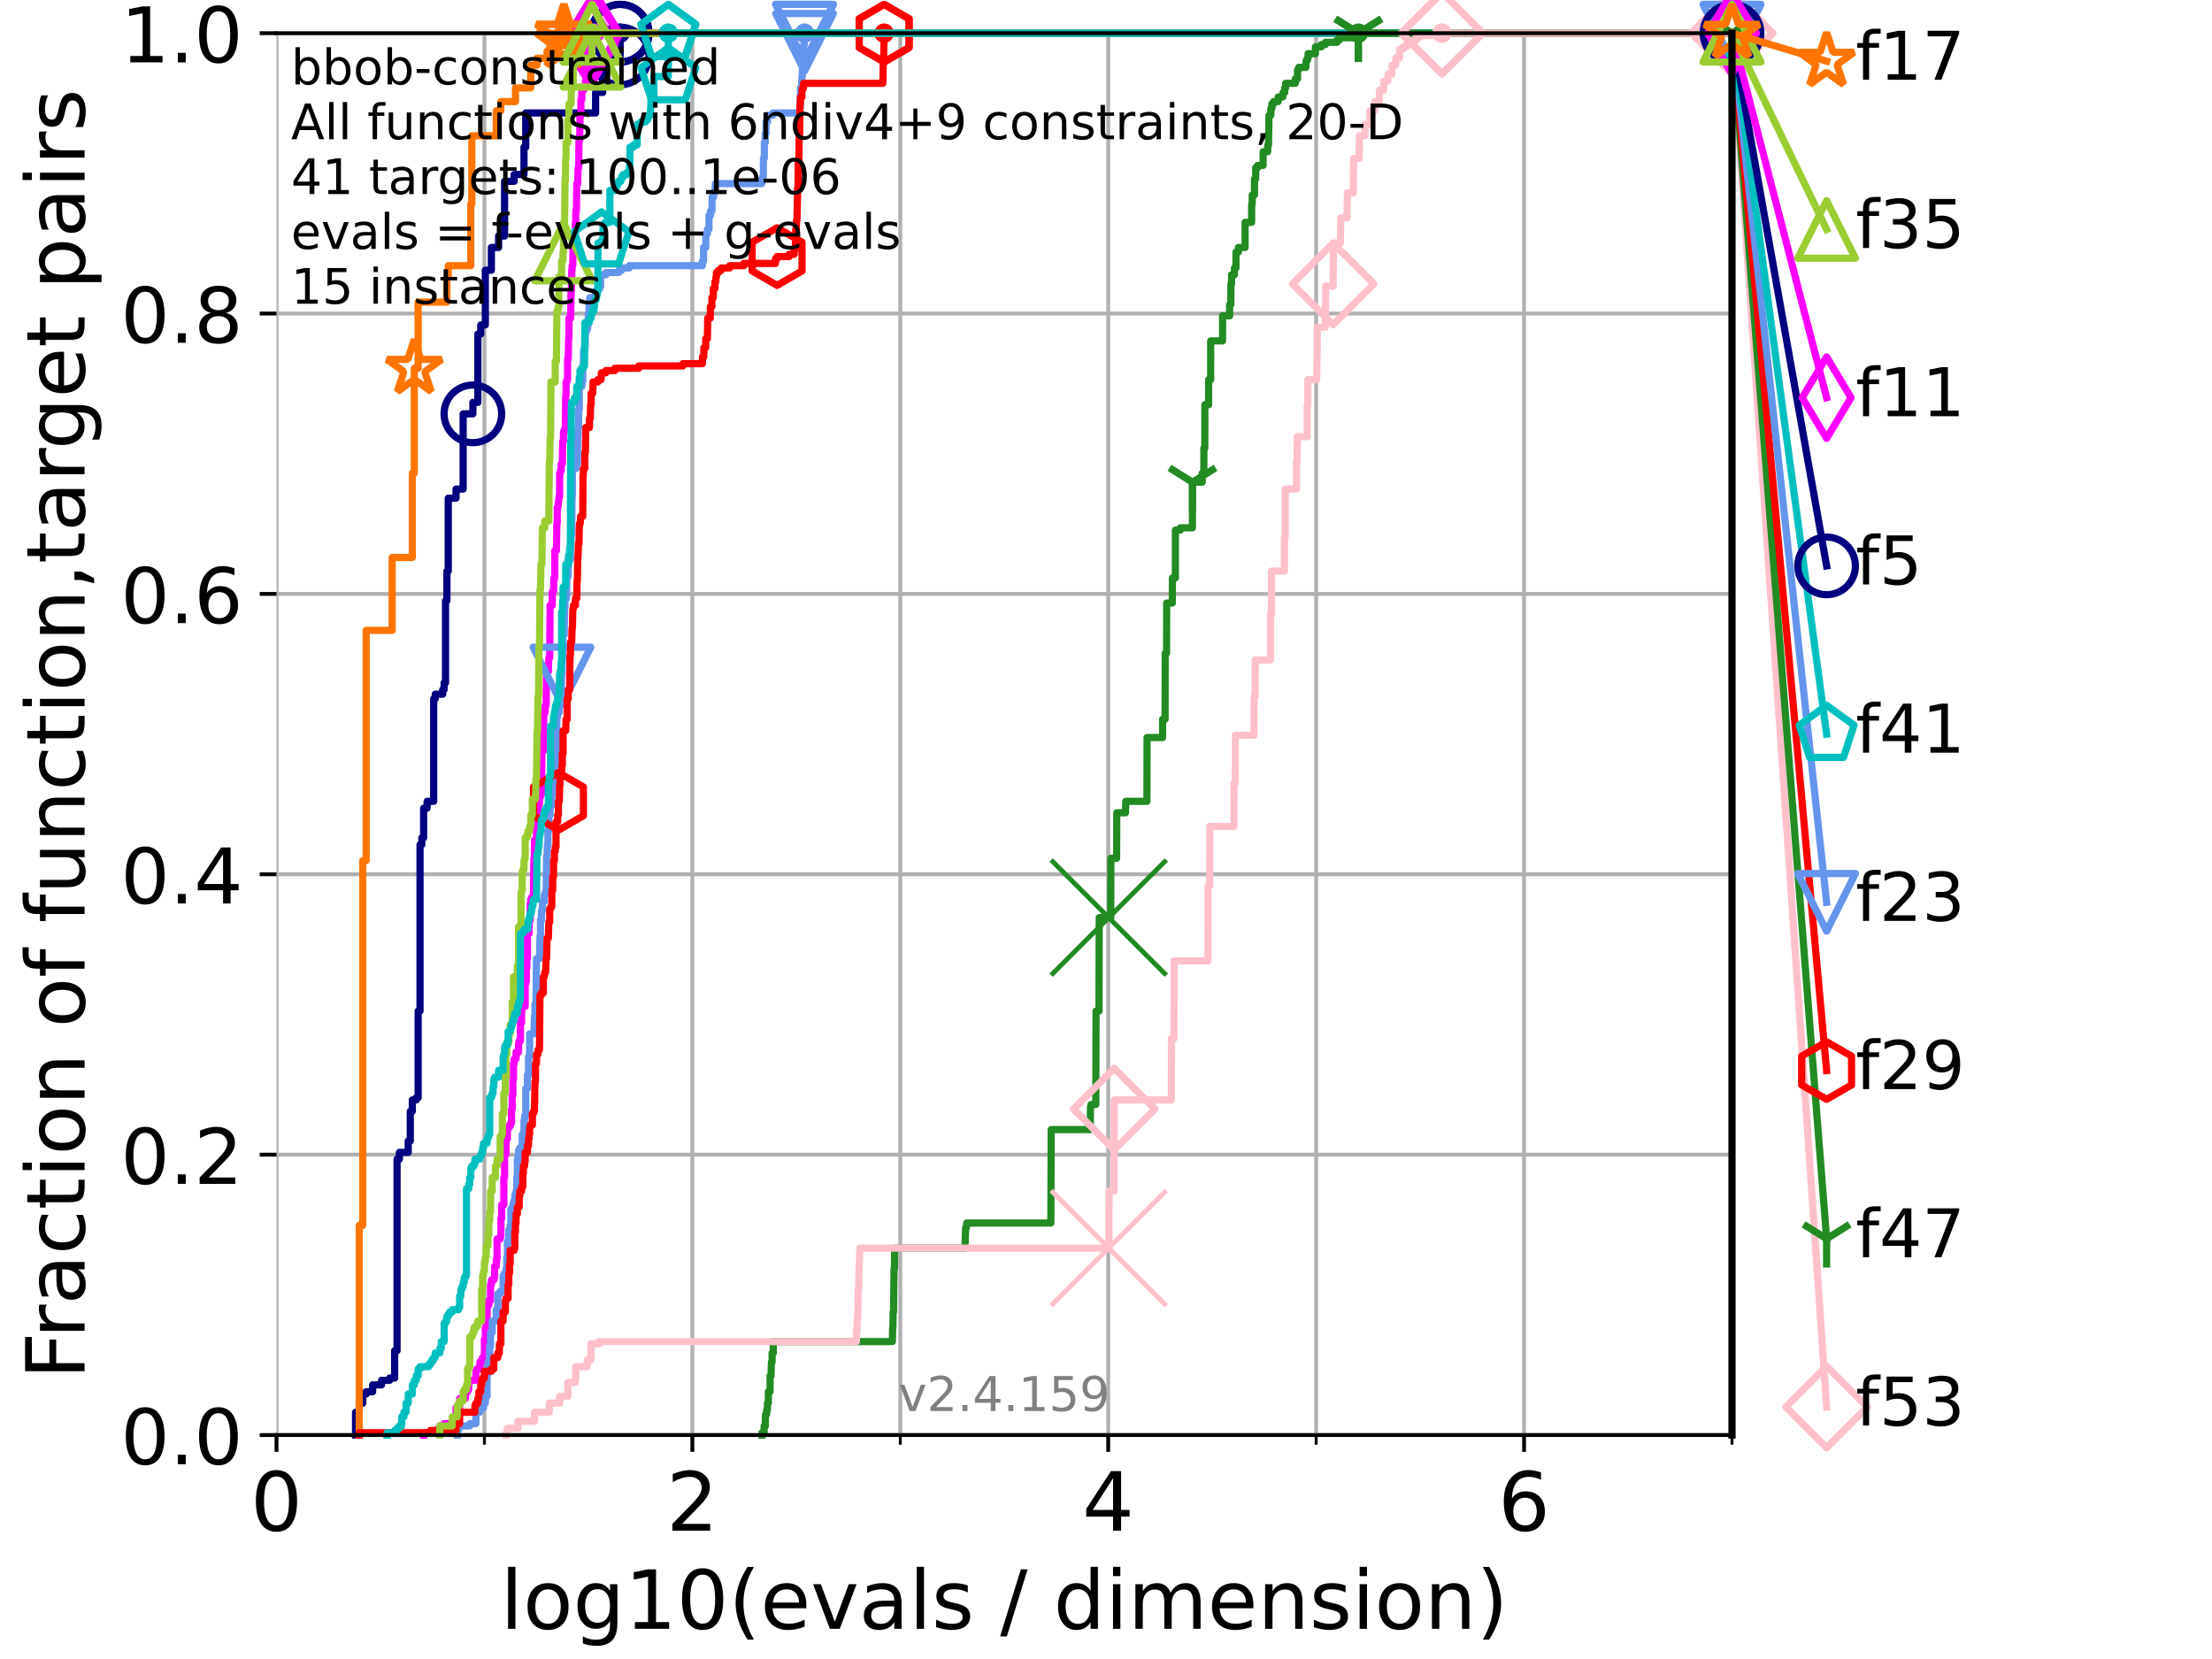 <?xml version="1.0" encoding="utf-8" standalone="no"?>
<!DOCTYPE svg PUBLIC "-//W3C//DTD SVG 1.1//EN"
  "http://www.w3.org/Graphics/SVG/1.1/DTD/svg11.dtd">
<!-- Created with matplotlib (https://matplotlib.org/) -->
<svg height="345.6pt" version="1.1" viewBox="0 0 460.8 345.6" width="460.8pt" xmlns="http://www.w3.org/2000/svg" xmlns:xlink="http://www.w3.org/1999/xlink">
 <defs>
  <style type="text/css">*{stroke-linecap:butt;stroke-linejoin:round;}</style>
 </defs>
 <g id="figure_1">
  <g id="patch_1">
   <path d="M 0 345.6 
L 460.8 345.6 
L 460.8 0 
L 0 0 
z
" style="fill:#ffffff;"/>
  </g>
  <g id="axes_1">
   <g id="patch_2">
    <path d="M 57.6 298.944 
L 360.806 298.944 
L 360.806 6.912 
L 57.6 6.912 
z
" style="fill:#ffffff;"/>
   </g>
   <g id="matplotlib.axis_1">
    <g id="xtick_1">
     <g id="line2d_1">
      <path clip-path="url(#p6658481b14)" d="M 57.6 298.944 
L 57.6 6.912 
" style="fill:none;stroke:#b0b0b0;stroke-linecap:square;stroke-width:0.8;"/>
     </g>
     <g id="line2d_2">
      <defs>
       <path d="M 0 0 
L 0 3.5 
" id="mb4fa6dc87a" style="stroke:#000000;stroke-width:0.8;"/>
      </defs>
      <g>
       <use style="stroke:#000000;stroke-width:0.8;" x="57.6" xlink:href="#mb4fa6dc87a" y="298.944"/>
      </g>
     </g>
     <g id="text_1">
      <!-- 0 -->
      <g transform="translate(52.192 318.861)scale(0.17 -0.17)">
       <defs>
        <path d="M 31.781 66.406 
Q 24.172 66.406 20.328 58.906 
Q 16.5 51.422 16.5 36.375 
Q 16.5 21.391 20.328 13.891 
Q 24.172 6.391 31.781 6.391 
Q 39.453 6.391 43.281 13.891 
Q 47.125 21.391 47.125 36.375 
Q 47.125 51.422 43.281 58.906 
Q 39.453 66.406 31.781 66.406 
z
M 31.781 74.219 
Q 44.047 74.219 50.516 64.516 
Q 56.984 54.828 56.984 36.375 
Q 56.984 17.969 50.516 8.266 
Q 44.047 -1.422 31.781 -1.422 
Q 19.531 -1.422 13.062 8.266 
Q 6.594 17.969 6.594 36.375 
Q 6.594 54.828 13.062 64.516 
Q 19.531 74.219 31.781 74.219 
z
" id="DejaVuSans-48"/>
       </defs>
       <use xlink:href="#DejaVuSans-48"/>
      </g>
     </g>
    </g>
    <g id="xtick_2">
     <g id="line2d_3">
      <path clip-path="url(#p6658481b14)" d="M 144.23 298.944 
L 144.23 6.912 
" style="fill:none;stroke:#b0b0b0;stroke-linecap:square;stroke-width:0.8;"/>
     </g>
     <g id="line2d_4">
      <g>
       <use style="stroke:#000000;stroke-width:0.8;" x="144.23" xlink:href="#mb4fa6dc87a" y="298.944"/>
      </g>
     </g>
     <g id="text_2">
      <!-- 2 -->
      <g transform="translate(138.822 318.861)scale(0.17 -0.17)">
       <defs>
        <path d="M 19.188 8.297 
L 53.609 8.297 
L 53.609 0 
L 7.328 0 
L 7.328 8.297 
Q 12.938 14.109 22.625 23.891 
Q 32.328 33.688 34.812 36.531 
Q 39.547 41.844 41.422 45.531 
Q 43.312 49.219 43.312 52.781 
Q 43.312 58.594 39.234 62.25 
Q 35.156 65.922 28.609 65.922 
Q 23.969 65.922 18.812 64.312 
Q 13.672 62.703 7.812 59.422 
L 7.812 69.391 
Q 13.766 71.781 18.938 73 
Q 24.125 74.219 28.422 74.219 
Q 39.75 74.219 46.484 68.547 
Q 53.219 62.891 53.219 53.422 
Q 53.219 48.922 51.531 44.891 
Q 49.859 40.875 45.406 35.406 
Q 44.188 33.984 37.641 27.219 
Q 31.109 20.453 19.188 8.297 
z
" id="DejaVuSans-50"/>
       </defs>
       <use xlink:href="#DejaVuSans-50"/>
      </g>
     </g>
    </g>
    <g id="xtick_3">
     <g id="line2d_5">
      <path clip-path="url(#p6658481b14)" d="M 230.861 298.944 
L 230.861 6.912 
" style="fill:none;stroke:#b0b0b0;stroke-linecap:square;stroke-width:0.8;"/>
     </g>
     <g id="line2d_6">
      <g>
       <use style="stroke:#000000;stroke-width:0.8;" x="230.861" xlink:href="#mb4fa6dc87a" y="298.944"/>
      </g>
     </g>
     <g id="text_3">
      <!-- 4 -->
      <g transform="translate(225.453 318.861)scale(0.17 -0.17)">
       <defs>
        <path d="M 37.797 64.312 
L 12.891 25.391 
L 37.797 25.391 
z
M 35.203 72.906 
L 47.609 72.906 
L 47.609 25.391 
L 58.016 25.391 
L 58.016 17.188 
L 47.609 17.188 
L 47.609 0 
L 37.797 0 
L 37.797 17.188 
L 4.891 17.188 
L 4.891 26.703 
z
" id="DejaVuSans-52"/>
       </defs>
       <use xlink:href="#DejaVuSans-52"/>
      </g>
     </g>
    </g>
    <g id="xtick_4">
     <g id="line2d_7">
      <path clip-path="url(#p6658481b14)" d="M 317.491 298.944 
L 317.491 6.912 
" style="fill:none;stroke:#b0b0b0;stroke-linecap:square;stroke-width:0.8;"/>
     </g>
     <g id="line2d_8">
      <g>
       <use style="stroke:#000000;stroke-width:0.8;" x="317.491" xlink:href="#mb4fa6dc87a" y="298.944"/>
      </g>
     </g>
     <g id="text_4">
      <!-- 6 -->
      <g transform="translate(312.083 318.861)scale(0.17 -0.17)">
       <defs>
        <path d="M 33.016 40.375 
Q 26.375 40.375 22.484 35.828 
Q 18.609 31.297 18.609 23.391 
Q 18.609 15.531 22.484 10.953 
Q 26.375 6.391 33.016 6.391 
Q 39.656 6.391 43.531 10.953 
Q 47.406 15.531 47.406 23.391 
Q 47.406 31.297 43.531 35.828 
Q 39.656 40.375 33.016 40.375 
z
M 52.594 71.297 
L 52.594 62.312 
Q 48.875 64.062 45.094 64.984 
Q 41.312 65.922 37.594 65.922 
Q 27.828 65.922 22.672 59.328 
Q 17.531 52.734 16.797 39.406 
Q 19.672 43.656 24.016 45.922 
Q 28.375 48.188 33.594 48.188 
Q 44.578 48.188 50.953 41.516 
Q 57.328 34.859 57.328 23.391 
Q 57.328 12.156 50.688 5.359 
Q 44.047 -1.422 33.016 -1.422 
Q 20.359 -1.422 13.672 8.266 
Q 6.984 17.969 6.984 36.375 
Q 6.984 53.656 15.188 63.938 
Q 23.391 74.219 37.203 74.219 
Q 40.922 74.219 44.703 73.484 
Q 48.484 72.75 52.594 71.297 
z
" id="DejaVuSans-54"/>
       </defs>
       <use xlink:href="#DejaVuSans-54"/>
      </g>
     </g>
    </g>
    <g id="xtick_5">
     <g id="line2d_9">
      <path clip-path="url(#p6658481b14)" d="M 100.915 298.944 
L 100.915 6.912 
" style="fill:none;stroke:#b0b0b0;stroke-linecap:square;stroke-width:0.8;"/>
     </g>
     <g id="line2d_10">
      <defs>
       <path d="M 0 0 
L 0 2 
" id="m917589405f" style="stroke:#000000;stroke-width:0.6;"/>
      </defs>
      <g>
       <use style="stroke:#000000;stroke-width:0.6;" x="100.915" xlink:href="#m917589405f" y="298.944"/>
      </g>
     </g>
    </g>
    <g id="xtick_6">
     <g id="line2d_11">
      <path clip-path="url(#p6658481b14)" d="M 187.546 298.944 
L 187.546 6.912 
" style="fill:none;stroke:#b0b0b0;stroke-linecap:square;stroke-width:0.8;"/>
     </g>
     <g id="line2d_12">
      <g>
       <use style="stroke:#000000;stroke-width:0.6;" x="187.546" xlink:href="#m917589405f" y="298.944"/>
      </g>
     </g>
    </g>
    <g id="xtick_7">
     <g id="line2d_13">
      <path clip-path="url(#p6658481b14)" d="M 274.176 298.944 
L 274.176 6.912 
" style="fill:none;stroke:#b0b0b0;stroke-linecap:square;stroke-width:0.8;"/>
     </g>
     <g id="line2d_14">
      <g>
       <use style="stroke:#000000;stroke-width:0.6;" x="274.176" xlink:href="#m917589405f" y="298.944"/>
      </g>
     </g>
    </g>
    <g id="xtick_8">
     <g id="line2d_15">
      <path clip-path="url(#p6658481b14)" d="M 360.806 298.944 
L 360.806 6.912 
" style="fill:none;stroke:#b0b0b0;stroke-linecap:square;stroke-width:0.8;"/>
     </g>
     <g id="line2d_16">
      <g>
       <use style="stroke:#000000;stroke-width:0.6;" x="360.806" xlink:href="#m917589405f" y="298.944"/>
      </g>
     </g>
    </g>
    <g id="text_5">
     <!-- log10(evals / dimension) -->
     <g transform="translate(104.239 339.314)scale(0.17 -0.17)">
      <defs>
       <path d="M 9.422 75.984 
L 18.406 75.984 
L 18.406 0 
L 9.422 0 
z
" id="DejaVuSans-108"/>
       <path d="M 30.609 48.391 
Q 23.391 48.391 19.188 42.75 
Q 14.984 37.109 14.984 27.297 
Q 14.984 17.484 19.156 11.844 
Q 23.344 6.203 30.609 6.203 
Q 37.797 6.203 41.984 11.859 
Q 46.188 17.531 46.188 27.297 
Q 46.188 37.016 41.984 42.703 
Q 37.797 48.391 30.609 48.391 
z
M 30.609 56 
Q 42.328 56 49.016 48.375 
Q 55.719 40.766 55.719 27.297 
Q 55.719 13.875 49.016 6.219 
Q 42.328 -1.422 30.609 -1.422 
Q 18.844 -1.422 12.172 6.219 
Q 5.516 13.875 5.516 27.297 
Q 5.516 40.766 12.172 48.375 
Q 18.844 56 30.609 56 
z
" id="DejaVuSans-111"/>
       <path d="M 45.406 27.984 
Q 45.406 37.75 41.375 43.109 
Q 37.359 48.484 30.078 48.484 
Q 22.859 48.484 18.828 43.109 
Q 14.797 37.75 14.797 27.984 
Q 14.797 18.266 18.828 12.891 
Q 22.859 7.516 30.078 7.516 
Q 37.359 7.516 41.375 12.891 
Q 45.406 18.266 45.406 27.984 
z
M 54.391 6.781 
Q 54.391 -7.172 48.188 -13.984 
Q 42 -20.797 29.203 -20.797 
Q 24.469 -20.797 20.266 -20.094 
Q 16.062 -19.391 12.109 -17.922 
L 12.109 -9.188 
Q 16.062 -11.328 19.922 -12.344 
Q 23.781 -13.375 27.781 -13.375 
Q 36.625 -13.375 41.016 -8.766 
Q 45.406 -4.156 45.406 5.172 
L 45.406 9.625 
Q 42.625 4.781 38.281 2.391 
Q 33.938 0 27.875 0 
Q 17.828 0 11.672 7.656 
Q 5.516 15.328 5.516 27.984 
Q 5.516 40.672 11.672 48.328 
Q 17.828 56 27.875 56 
Q 33.938 56 38.281 53.609 
Q 42.625 51.219 45.406 46.391 
L 45.406 54.688 
L 54.391 54.688 
z
" id="DejaVuSans-103"/>
       <path d="M 12.406 8.297 
L 28.516 8.297 
L 28.516 63.922 
L 10.984 60.406 
L 10.984 69.391 
L 28.422 72.906 
L 38.281 72.906 
L 38.281 8.297 
L 54.391 8.297 
L 54.391 0 
L 12.406 0 
z
" id="DejaVuSans-49"/>
       <path d="M 31 75.875 
Q 24.469 64.656 21.281 53.656 
Q 18.109 42.672 18.109 31.391 
Q 18.109 20.125 21.312 9.062 
Q 24.516 -2 31 -13.188 
L 23.188 -13.188 
Q 15.875 -1.703 12.234 9.375 
Q 8.594 20.453 8.594 31.391 
Q 8.594 42.281 12.203 53.312 
Q 15.828 64.359 23.188 75.875 
z
" id="DejaVuSans-40"/>
       <path d="M 56.203 29.594 
L 56.203 25.203 
L 14.891 25.203 
Q 15.484 15.922 20.484 11.062 
Q 25.484 6.203 34.422 6.203 
Q 39.594 6.203 44.453 7.469 
Q 49.312 8.734 54.109 11.281 
L 54.109 2.781 
Q 49.266 0.734 44.188 -0.344 
Q 39.109 -1.422 33.891 -1.422 
Q 20.797 -1.422 13.156 6.188 
Q 5.516 13.812 5.516 26.812 
Q 5.516 40.234 12.766 48.109 
Q 20.016 56 32.328 56 
Q 43.359 56 49.781 48.891 
Q 56.203 41.797 56.203 29.594 
z
M 47.219 32.234 
Q 47.125 39.594 43.094 43.984 
Q 39.062 48.391 32.422 48.391 
Q 24.906 48.391 20.391 44.141 
Q 15.875 39.891 15.188 32.172 
z
" id="DejaVuSans-101"/>
       <path d="M 2.984 54.688 
L 12.5 54.688 
L 29.594 8.797 
L 46.688 54.688 
L 56.203 54.688 
L 35.688 0 
L 23.484 0 
z
" id="DejaVuSans-118"/>
       <path d="M 34.281 27.484 
Q 23.391 27.484 19.188 25 
Q 14.984 22.516 14.984 16.5 
Q 14.984 11.719 18.141 8.906 
Q 21.297 6.109 26.703 6.109 
Q 34.188 6.109 38.703 11.406 
Q 43.219 16.703 43.219 25.484 
L 43.219 27.484 
z
M 52.203 31.203 
L 52.203 0 
L 43.219 0 
L 43.219 8.297 
Q 40.141 3.328 35.547 0.953 
Q 30.953 -1.422 24.312 -1.422 
Q 15.922 -1.422 10.953 3.297 
Q 6 8.016 6 15.922 
Q 6 25.141 12.172 29.828 
Q 18.359 34.516 30.609 34.516 
L 43.219 34.516 
L 43.219 35.406 
Q 43.219 41.609 39.141 45 
Q 35.062 48.391 27.688 48.391 
Q 23 48.391 18.547 47.266 
Q 14.109 46.141 10.016 43.891 
L 10.016 52.203 
Q 14.938 54.109 19.578 55.047 
Q 24.219 56 28.609 56 
Q 40.484 56 46.344 49.844 
Q 52.203 43.703 52.203 31.203 
z
" id="DejaVuSans-97"/>
       <path d="M 44.281 53.078 
L 44.281 44.578 
Q 40.484 46.531 36.375 47.5 
Q 32.281 48.484 27.875 48.484 
Q 21.188 48.484 17.844 46.438 
Q 14.5 44.391 14.5 40.281 
Q 14.5 37.156 16.891 35.375 
Q 19.281 33.594 26.516 31.984 
L 29.594 31.297 
Q 39.156 29.25 43.188 25.516 
Q 47.219 21.781 47.219 15.094 
Q 47.219 7.469 41.188 3.016 
Q 35.156 -1.422 24.609 -1.422 
Q 20.219 -1.422 15.453 -0.562 
Q 10.688 0.297 5.422 2 
L 5.422 11.281 
Q 10.406 8.688 15.234 7.391 
Q 20.062 6.109 24.812 6.109 
Q 31.156 6.109 34.562 8.281 
Q 37.984 10.453 37.984 14.406 
Q 37.984 18.062 35.516 20.016 
Q 33.062 21.969 24.703 23.781 
L 21.578 24.516 
Q 13.234 26.266 9.516 29.906 
Q 5.812 33.547 5.812 39.891 
Q 5.812 47.609 11.281 51.797 
Q 16.75 56 26.812 56 
Q 31.781 56 36.172 55.266 
Q 40.578 54.547 44.281 53.078 
z
" id="DejaVuSans-115"/>
       <path id="DejaVuSans-32"/>
       <path d="M 25.391 72.906 
L 33.688 72.906 
L 8.297 -9.281 
L 0 -9.281 
z
" id="DejaVuSans-47"/>
       <path d="M 45.406 46.391 
L 45.406 75.984 
L 54.391 75.984 
L 54.391 0 
L 45.406 0 
L 45.406 8.203 
Q 42.578 3.328 38.25 0.953 
Q 33.938 -1.422 27.875 -1.422 
Q 17.969 -1.422 11.734 6.484 
Q 5.516 14.406 5.516 27.297 
Q 5.516 40.188 11.734 48.094 
Q 17.969 56 27.875 56 
Q 33.938 56 38.25 53.625 
Q 42.578 51.266 45.406 46.391 
z
M 14.797 27.297 
Q 14.797 17.391 18.875 11.75 
Q 22.953 6.109 30.078 6.109 
Q 37.203 6.109 41.297 11.75 
Q 45.406 17.391 45.406 27.297 
Q 45.406 37.203 41.297 42.844 
Q 37.203 48.484 30.078 48.484 
Q 22.953 48.484 18.875 42.844 
Q 14.797 37.203 14.797 27.297 
z
" id="DejaVuSans-100"/>
       <path d="M 9.422 54.688 
L 18.406 54.688 
L 18.406 0 
L 9.422 0 
z
M 9.422 75.984 
L 18.406 75.984 
L 18.406 64.594 
L 9.422 64.594 
z
" id="DejaVuSans-105"/>
       <path d="M 52 44.188 
Q 55.375 50.25 60.062 53.125 
Q 64.75 56 71.094 56 
Q 79.641 56 84.281 50.016 
Q 88.922 44.047 88.922 33.016 
L 88.922 0 
L 79.891 0 
L 79.891 32.719 
Q 79.891 40.578 77.094 44.375 
Q 74.312 48.188 68.609 48.188 
Q 61.625 48.188 57.562 43.547 
Q 53.516 38.922 53.516 30.906 
L 53.516 0 
L 44.484 0 
L 44.484 32.719 
Q 44.484 40.625 41.703 44.406 
Q 38.922 48.188 33.109 48.188 
Q 26.219 48.188 22.156 43.531 
Q 18.109 38.875 18.109 30.906 
L 18.109 0 
L 9.078 0 
L 9.078 54.688 
L 18.109 54.688 
L 18.109 46.188 
Q 21.188 51.219 25.484 53.609 
Q 29.781 56 35.688 56 
Q 41.656 56 45.828 52.969 
Q 50 49.953 52 44.188 
z
" id="DejaVuSans-109"/>
       <path d="M 54.891 33.016 
L 54.891 0 
L 45.906 0 
L 45.906 32.719 
Q 45.906 40.484 42.875 44.328 
Q 39.844 48.188 33.797 48.188 
Q 26.516 48.188 22.312 43.547 
Q 18.109 38.922 18.109 30.906 
L 18.109 0 
L 9.078 0 
L 9.078 54.688 
L 18.109 54.688 
L 18.109 46.188 
Q 21.344 51.125 25.703 53.562 
Q 30.078 56 35.797 56 
Q 45.219 56 50.047 50.172 
Q 54.891 44.344 54.891 33.016 
z
" id="DejaVuSans-110"/>
       <path d="M 8.016 75.875 
L 15.828 75.875 
Q 23.141 64.359 26.781 53.312 
Q 30.422 42.281 30.422 31.391 
Q 30.422 20.453 26.781 9.375 
Q 23.141 -1.703 15.828 -13.188 
L 8.016 -13.188 
Q 14.5 -2 17.703 9.062 
Q 20.906 20.125 20.906 31.391 
Q 20.906 42.672 17.703 53.656 
Q 14.5 64.656 8.016 75.875 
z
" id="DejaVuSans-41"/>
      </defs>
      <use xlink:href="#DejaVuSans-108"/>
      <use x="27.783" xlink:href="#DejaVuSans-111"/>
      <use x="88.965" xlink:href="#DejaVuSans-103"/>
      <use x="152.441" xlink:href="#DejaVuSans-49"/>
      <use x="216.064" xlink:href="#DejaVuSans-48"/>
      <use x="279.688" xlink:href="#DejaVuSans-40"/>
      <use x="318.701" xlink:href="#DejaVuSans-101"/>
      <use x="380.225" xlink:href="#DejaVuSans-118"/>
      <use x="439.404" xlink:href="#DejaVuSans-97"/>
      <use x="500.684" xlink:href="#DejaVuSans-108"/>
      <use x="528.467" xlink:href="#DejaVuSans-115"/>
      <use x="580.566" xlink:href="#DejaVuSans-32"/>
      <use x="612.354" xlink:href="#DejaVuSans-47"/>
      <use x="646.045" xlink:href="#DejaVuSans-32"/>
      <use x="677.832" xlink:href="#DejaVuSans-100"/>
      <use x="741.309" xlink:href="#DejaVuSans-105"/>
      <use x="769.092" xlink:href="#DejaVuSans-109"/>
      <use x="866.504" xlink:href="#DejaVuSans-101"/>
      <use x="928.027" xlink:href="#DejaVuSans-110"/>
      <use x="991.406" xlink:href="#DejaVuSans-115"/>
      <use x="1043.506" xlink:href="#DejaVuSans-105"/>
      <use x="1071.289" xlink:href="#DejaVuSans-111"/>
      <use x="1132.471" xlink:href="#DejaVuSans-110"/>
      <use x="1195.85" xlink:href="#DejaVuSans-41"/>
     </g>
    </g>
   </g>
   <g id="matplotlib.axis_2">
    <g id="ytick_1">
     <g id="line2d_17">
      <path clip-path="url(#p6658481b14)" d="M 57.6 298.944 
L 360.806 298.944 
" style="fill:none;stroke:#b0b0b0;stroke-linecap:square;stroke-width:0.8;"/>
     </g>
     <g id="line2d_18">
      <defs>
       <path d="M 0 0 
L -3.5 0 
" id="m1cb85f22f7" style="stroke:#000000;stroke-width:0.8;"/>
      </defs>
      <g>
       <use style="stroke:#000000;stroke-width:0.8;" x="57.6" xlink:href="#m1cb85f22f7" y="298.944"/>
      </g>
     </g>
     <g id="text_6">
      <!-- 0.0 -->
      <g transform="translate(25.155 305.023)scale(0.16 -0.16)">
       <defs>
        <path d="M 10.688 12.406 
L 21 12.406 
L 21 0 
L 10.688 0 
z
" id="DejaVuSans-46"/>
       </defs>
       <use xlink:href="#DejaVuSans-48"/>
       <use x="63.623" xlink:href="#DejaVuSans-46"/>
       <use x="95.41" xlink:href="#DejaVuSans-48"/>
      </g>
     </g>
    </g>
    <g id="ytick_2">
     <g id="line2d_19">
      <path clip-path="url(#p6658481b14)" d="M 57.6 240.538 
L 360.806 240.538 
" style="fill:none;stroke:#b0b0b0;stroke-linecap:square;stroke-width:0.8;"/>
     </g>
     <g id="line2d_20">
      <g>
       <use style="stroke:#000000;stroke-width:0.8;" x="57.6" xlink:href="#m1cb85f22f7" y="240.538"/>
      </g>
     </g>
     <g id="text_7">
      <!-- 0.2 -->
      <g transform="translate(25.155 246.616)scale(0.16 -0.16)">
       <use xlink:href="#DejaVuSans-48"/>
       <use x="63.623" xlink:href="#DejaVuSans-46"/>
       <use x="95.41" xlink:href="#DejaVuSans-50"/>
      </g>
     </g>
    </g>
    <g id="ytick_3">
     <g id="line2d_21">
      <path clip-path="url(#p6658481b14)" d="M 57.6 182.131 
L 360.806 182.131 
" style="fill:none;stroke:#b0b0b0;stroke-linecap:square;stroke-width:0.8;"/>
     </g>
     <g id="line2d_22">
      <g>
       <use style="stroke:#000000;stroke-width:0.8;" x="57.6" xlink:href="#m1cb85f22f7" y="182.131"/>
      </g>
     </g>
     <g id="text_8">
      <!-- 0.4 -->
      <g transform="translate(25.155 188.21)scale(0.16 -0.16)">
       <use xlink:href="#DejaVuSans-48"/>
       <use x="63.623" xlink:href="#DejaVuSans-46"/>
       <use x="95.41" xlink:href="#DejaVuSans-52"/>
      </g>
     </g>
    </g>
    <g id="ytick_4">
     <g id="line2d_23">
      <path clip-path="url(#p6658481b14)" d="M 57.6 123.725 
L 360.806 123.725 
" style="fill:none;stroke:#b0b0b0;stroke-linecap:square;stroke-width:0.8;"/>
     </g>
     <g id="line2d_24">
      <g>
       <use style="stroke:#000000;stroke-width:0.8;" x="57.6" xlink:href="#m1cb85f22f7" y="123.725"/>
      </g>
     </g>
     <g id="text_9">
      <!-- 0.6 -->
      <g transform="translate(25.155 129.804)scale(0.16 -0.16)">
       <use xlink:href="#DejaVuSans-48"/>
       <use x="63.623" xlink:href="#DejaVuSans-46"/>
       <use x="95.41" xlink:href="#DejaVuSans-54"/>
      </g>
     </g>
    </g>
    <g id="ytick_5">
     <g id="line2d_25">
      <path clip-path="url(#p6658481b14)" d="M 57.6 65.318 
L 360.806 65.318 
" style="fill:none;stroke:#b0b0b0;stroke-linecap:square;stroke-width:0.8;"/>
     </g>
     <g id="line2d_26">
      <g>
       <use style="stroke:#000000;stroke-width:0.8;" x="57.6" xlink:href="#m1cb85f22f7" y="65.318"/>
      </g>
     </g>
     <g id="text_10">
      <!-- 0.8 -->
      <g transform="translate(25.155 71.397)scale(0.16 -0.16)">
       <defs>
        <path d="M 31.781 34.625 
Q 24.75 34.625 20.719 30.859 
Q 16.703 27.094 16.703 20.516 
Q 16.703 13.922 20.719 10.156 
Q 24.75 6.391 31.781 6.391 
Q 38.812 6.391 42.859 10.172 
Q 46.922 13.969 46.922 20.516 
Q 46.922 27.094 42.891 30.859 
Q 38.875 34.625 31.781 34.625 
z
M 21.922 38.812 
Q 15.578 40.375 12.031 44.719 
Q 8.5 49.078 8.5 55.328 
Q 8.5 64.062 14.719 69.141 
Q 20.953 74.219 31.781 74.219 
Q 42.672 74.219 48.875 69.141 
Q 55.078 64.062 55.078 55.328 
Q 55.078 49.078 51.531 44.719 
Q 48 40.375 41.703 38.812 
Q 48.828 37.156 52.797 32.312 
Q 56.781 27.484 56.781 20.516 
Q 56.781 9.906 50.312 4.234 
Q 43.844 -1.422 31.781 -1.422 
Q 19.734 -1.422 13.25 4.234 
Q 6.781 9.906 6.781 20.516 
Q 6.781 27.484 10.781 32.312 
Q 14.797 37.156 21.922 38.812 
z
M 18.312 54.391 
Q 18.312 48.734 21.844 45.562 
Q 25.391 42.391 31.781 42.391 
Q 38.141 42.391 41.719 45.562 
Q 45.312 48.734 45.312 54.391 
Q 45.312 60.062 41.719 63.234 
Q 38.141 66.406 31.781 66.406 
Q 25.391 66.406 21.844 63.234 
Q 18.312 60.062 18.312 54.391 
z
" id="DejaVuSans-56"/>
       </defs>
       <use xlink:href="#DejaVuSans-48"/>
       <use x="63.623" xlink:href="#DejaVuSans-46"/>
       <use x="95.41" xlink:href="#DejaVuSans-56"/>
      </g>
     </g>
    </g>
    <g id="ytick_6">
     <g id="line2d_27">
      <path clip-path="url(#p6658481b14)" d="M 57.6 6.912 
L 360.806 6.912 
" style="fill:none;stroke:#b0b0b0;stroke-linecap:square;stroke-width:0.8;"/>
     </g>
     <g id="line2d_28">
      <g>
       <use style="stroke:#000000;stroke-width:0.8;" x="57.6" xlink:href="#m1cb85f22f7" y="6.912"/>
      </g>
     </g>
     <g id="text_11">
      <!-- 1.0 -->
      <g transform="translate(25.155 12.991)scale(0.16 -0.16)">
       <use xlink:href="#DejaVuSans-49"/>
       <use x="63.623" xlink:href="#DejaVuSans-46"/>
       <use x="95.41" xlink:href="#DejaVuSans-48"/>
      </g>
     </g>
    </g>
    <g id="text_12">
     <!-- Fraction of function,target pairs -->
     <g transform="translate(17.62 287.313)rotate(-90)scale(0.17 -0.17)">
      <defs>
       <path d="M 9.812 72.906 
L 51.703 72.906 
L 51.703 64.594 
L 19.672 64.594 
L 19.672 43.109 
L 48.578 43.109 
L 48.578 34.812 
L 19.672 34.812 
L 19.672 0 
L 9.812 0 
z
" id="DejaVuSans-70"/>
       <path d="M 41.109 46.297 
Q 39.594 47.172 37.812 47.578 
Q 36.031 48 33.891 48 
Q 26.266 48 22.188 43.047 
Q 18.109 38.094 18.109 28.812 
L 18.109 0 
L 9.078 0 
L 9.078 54.688 
L 18.109 54.688 
L 18.109 46.188 
Q 20.953 51.172 25.484 53.578 
Q 30.031 56 36.531 56 
Q 37.453 56 38.578 55.875 
Q 39.703 55.766 41.062 55.516 
z
" id="DejaVuSans-114"/>
       <path d="M 48.781 52.594 
L 48.781 44.188 
Q 44.969 46.297 41.141 47.344 
Q 37.312 48.391 33.406 48.391 
Q 24.656 48.391 19.812 42.844 
Q 14.984 37.312 14.984 27.297 
Q 14.984 17.281 19.812 11.734 
Q 24.656 6.203 33.406 6.203 
Q 37.312 6.203 41.141 7.25 
Q 44.969 8.297 48.781 10.406 
L 48.781 2.094 
Q 45.016 0.344 40.984 -0.531 
Q 36.969 -1.422 32.422 -1.422 
Q 20.062 -1.422 12.781 6.344 
Q 5.516 14.109 5.516 27.297 
Q 5.516 40.672 12.859 48.328 
Q 20.219 56 33.016 56 
Q 37.156 56 41.109 55.141 
Q 45.062 54.297 48.781 52.594 
z
" id="DejaVuSans-99"/>
       <path d="M 18.312 70.219 
L 18.312 54.688 
L 36.812 54.688 
L 36.812 47.703 
L 18.312 47.703 
L 18.312 18.016 
Q 18.312 11.328 20.141 9.422 
Q 21.969 7.516 27.594 7.516 
L 36.812 7.516 
L 36.812 0 
L 27.594 0 
Q 17.188 0 13.234 3.875 
Q 9.281 7.766 9.281 18.016 
L 9.281 47.703 
L 2.688 47.703 
L 2.688 54.688 
L 9.281 54.688 
L 9.281 70.219 
z
" id="DejaVuSans-116"/>
       <path d="M 37.109 75.984 
L 37.109 68.5 
L 28.516 68.5 
Q 23.688 68.5 21.797 66.547 
Q 19.922 64.594 19.922 59.516 
L 19.922 54.688 
L 34.719 54.688 
L 34.719 47.703 
L 19.922 47.703 
L 19.922 0 
L 10.891 0 
L 10.891 47.703 
L 2.297 47.703 
L 2.297 54.688 
L 10.891 54.688 
L 10.891 58.5 
Q 10.891 67.625 15.141 71.797 
Q 19.391 75.984 28.609 75.984 
z
" id="DejaVuSans-102"/>
       <path d="M 8.5 21.578 
L 8.5 54.688 
L 17.484 54.688 
L 17.484 21.922 
Q 17.484 14.156 20.5 10.266 
Q 23.531 6.391 29.594 6.391 
Q 36.859 6.391 41.078 11.031 
Q 45.312 15.672 45.312 23.688 
L 45.312 54.688 
L 54.297 54.688 
L 54.297 0 
L 45.312 0 
L 45.312 8.406 
Q 42.047 3.422 37.719 1 
Q 33.406 -1.422 27.688 -1.422 
Q 18.266 -1.422 13.375 4.438 
Q 8.5 10.297 8.5 21.578 
z
M 31.109 56 
z
" id="DejaVuSans-117"/>
       <path d="M 11.719 12.406 
L 22.016 12.406 
L 22.016 4 
L 14.016 -11.625 
L 7.719 -11.625 
L 11.719 4 
z
" id="DejaVuSans-44"/>
       <path d="M 18.109 8.203 
L 18.109 -20.797 
L 9.078 -20.797 
L 9.078 54.688 
L 18.109 54.688 
L 18.109 46.391 
Q 20.953 51.266 25.266 53.625 
Q 29.594 56 35.594 56 
Q 45.562 56 51.781 48.094 
Q 58.016 40.188 58.016 27.297 
Q 58.016 14.406 51.781 6.484 
Q 45.562 -1.422 35.594 -1.422 
Q 29.594 -1.422 25.266 0.953 
Q 20.953 3.328 18.109 8.203 
z
M 48.688 27.297 
Q 48.688 37.203 44.609 42.844 
Q 40.531 48.484 33.406 48.484 
Q 26.266 48.484 22.188 42.844 
Q 18.109 37.203 18.109 27.297 
Q 18.109 17.391 22.188 11.75 
Q 26.266 6.109 33.406 6.109 
Q 40.531 6.109 44.609 11.75 
Q 48.688 17.391 48.688 27.297 
z
" id="DejaVuSans-112"/>
      </defs>
      <use xlink:href="#DejaVuSans-70"/>
      <use x="50.27" xlink:href="#DejaVuSans-114"/>
      <use x="91.383" xlink:href="#DejaVuSans-97"/>
      <use x="152.662" xlink:href="#DejaVuSans-99"/>
      <use x="207.643" xlink:href="#DejaVuSans-116"/>
      <use x="246.852" xlink:href="#DejaVuSans-105"/>
      <use x="274.635" xlink:href="#DejaVuSans-111"/>
      <use x="335.816" xlink:href="#DejaVuSans-110"/>
      <use x="399.195" xlink:href="#DejaVuSans-32"/>
      <use x="430.982" xlink:href="#DejaVuSans-111"/>
      <use x="492.164" xlink:href="#DejaVuSans-102"/>
      <use x="527.369" xlink:href="#DejaVuSans-32"/>
      <use x="559.156" xlink:href="#DejaVuSans-102"/>
      <use x="594.361" xlink:href="#DejaVuSans-117"/>
      <use x="657.74" xlink:href="#DejaVuSans-110"/>
      <use x="721.119" xlink:href="#DejaVuSans-99"/>
      <use x="776.1" xlink:href="#DejaVuSans-116"/>
      <use x="815.309" xlink:href="#DejaVuSans-105"/>
      <use x="843.092" xlink:href="#DejaVuSans-111"/>
      <use x="904.273" xlink:href="#DejaVuSans-110"/>
      <use x="967.652" xlink:href="#DejaVuSans-44"/>
      <use x="999.439" xlink:href="#DejaVuSans-116"/>
      <use x="1038.648" xlink:href="#DejaVuSans-97"/>
      <use x="1099.928" xlink:href="#DejaVuSans-114"/>
      <use x="1139.291" xlink:href="#DejaVuSans-103"/>
      <use x="1202.768" xlink:href="#DejaVuSans-101"/>
      <use x="1264.291" xlink:href="#DejaVuSans-116"/>
      <use x="1303.5" xlink:href="#DejaVuSans-32"/>
      <use x="1335.287" xlink:href="#DejaVuSans-112"/>
      <use x="1398.764" xlink:href="#DejaVuSans-97"/>
      <use x="1460.043" xlink:href="#DejaVuSans-105"/>
      <use x="1487.826" xlink:href="#DejaVuSans-114"/>
      <use x="1528.939" xlink:href="#DejaVuSans-115"/>
     </g>
    </g>
   </g>
   <g id="line2d_29">
    <defs>
     <path d="M 0 1.5 
C 0.398 1.5 0.779 1.342 1.061 1.061 
C 1.342 0.779 1.5 0.398 1.5 0 
C 1.5 -0.398 1.342 -0.779 1.061 -1.061 
C 0.779 -1.342 0.398 -1.5 0 -1.5 
C -0.398 -1.5 -0.779 -1.342 -1.061 -1.061 
C -1.342 -0.779 -1.5 -0.398 -1.5 0 
C -1.5 0.398 -1.342 0.779 -1.061 1.061 
C -0.779 1.342 -0.398 1.5 0 1.5 
z
" id="m8d4cf6e203" style="stroke:#000080;"/>
    </defs>
    <g>
     <use style="fill:#000080;stroke:#000080;" x="129.188" xlink:href="#m8d4cf6e203" y="6.912"/>
     <use style="fill:#000080;stroke:#000080;" x="129.188" xlink:href="#m8d4cf6e203" y="6.912"/>
    </g>
   </g>
   <g id="line2d_30">
    <path d="M 74.069 298.944 
L 74.069 294.196 
L 74.837 294.196 
L 74.837 292.296 
L 75.575 292.296 
L 75.575 290.397 
L 76.285 290.397 
L 76.285 289.922 
L 77.629 289.922 
L 77.629 288.497 
L 79.481 288.497 
L 79.481 287.548 
L 81.166 287.548 
L 81.166 287.073 
L 82.212 287.073 
L 82.212 281.375 
L 82.713 281.375 
L 82.713 241.487 
L 83.202 241.487 
L 83.202 240.063 
L 85.039 240.063 
L 85.039 237.689 
L 85.471 237.689 
L 85.471 231.515 
L 85.894 231.515 
L 85.894 229.141 
L 86.712 229.141 
L 86.712 228.666 
L 87.108 228.666 
L 87.108 210.622 
L 87.496 210.622 
L 87.496 175.958 
L 87.876 175.958 
L 87.876 174.534 
L 88.249 174.534 
L 88.249 168.361 
L 88.972 168.361 
L 88.972 166.936 
L 90.341 166.936 
L 90.341 145.568 
L 90.668 145.568 
L 90.668 144.618 
L 92.224 144.618 
L 92.224 143.668 
L 92.52 143.668 
L 92.52 142.244 
L 92.812 142.244 
L 92.812 125.149 
L 93.099 125.149 
L 93.099 118.976 
L 93.382 118.976 
L 93.382 103.781 
L 94.995 103.781 
L 94.995 101.882 
L 96.481 101.882 
L 96.481 86.212 
L 98.51 86.212 
L 98.51 83.838 
L 99.55 83.838 
L 99.55 69.592 
L 100.147 69.592 
L 100.147 67.693 
L 101.102 67.693 
L 101.102 56.296 
L 102.363 56.296 
L 102.363 51.548 
L 103.869 51.548 
L 103.869 49.174 
L 105.113 49.174 
L 105.113 37.777 
L 107.11 37.777 
L 107.11 36.353 
L 109.159 36.353 
L 109.159 30.654 
L 109.52 30.654 
L 109.52 23.532 
L 124.074 23.532 
L 124.074 19.258 
L 125.552 19.258 
L 125.552 11.66 
L 129.188 11.66 
L 129.188 6.912 
L 360.806 6.912 
" style="fill:none;stroke:#000080;stroke-linecap:square;stroke-width:1.5;"/>
   </g>
   <g id="line2d_31">
    <defs>
     <path d="M 0 6 
C 1.591 6 3.117 5.368 4.243 4.243 
C 5.368 3.117 6 1.591 6 0 
C 6 -1.591 5.368 -3.117 4.243 -4.243 
C 3.117 -5.368 1.591 -6 0 -6 
C -1.591 -6 -3.117 -5.368 -4.243 -4.243 
C -5.368 -3.117 -6 -1.591 -6 0 
C -6 1.591 -5.368 3.117 -4.243 4.243 
C -3.117 5.368 -1.591 6 0 6 
z
" id="m7df9e4c3b1" style="stroke:#000080;stroke-width:1.5;"/>
    </defs>
    <g>
     <use style="fill-opacity:0;stroke:#000080;stroke-width:1.5;" x="98.51" xlink:href="#m7df9e4c3b1" y="86.212"/>
     <use style="fill-opacity:0;stroke:#000080;stroke-width:1.5;" x="129.188" xlink:href="#m7df9e4c3b1" y="11.66"/>
     <use style="fill-opacity:0;stroke:#000080;stroke-width:1.5;" x="129.188" xlink:href="#m7df9e4c3b1" y="6.912"/>
     <use style="fill-opacity:0;stroke:#000080;stroke-width:1.5;" x="129.188" xlink:href="#m7df9e4c3b1" y="6.912"/>
     <use style="fill-opacity:0;stroke:#000080;stroke-width:1.5;" x="360.806" xlink:href="#m7df9e4c3b1" y="6.912"/>
    </g>
   </g>
   <g id="line2d_32">
    <path style="fill:none;stroke:#000080;stroke-linecap:square;stroke-width:1.5;"/>
    <g/>
   </g>
   <g id="line2d_33">
    <defs>
     <path d="M 0 1.5 
C 0.398 1.5 0.779 1.342 1.061 1.061 
C 1.342 0.779 1.5 0.398 1.5 0 
C 1.5 -0.398 1.342 -0.779 1.061 -1.061 
C 0.779 -1.342 0.398 -1.5 0 -1.5 
C -0.398 -1.5 -0.779 -1.342 -1.061 -1.061 
C -1.342 -0.779 -1.5 -0.398 -1.5 0 
C -1.5 0.398 -1.342 0.779 -1.061 1.061 
C -0.779 1.342 -0.398 1.5 0 1.5 
z
" id="maa48e4fa7b" style="stroke:#ff00ff;"/>
    </defs>
    <g>
     <use style="fill:#ff00ff;stroke:#ff00ff;" x="123.881" xlink:href="#maa48e4fa7b" y="6.912"/>
     <use style="fill:#ff00ff;stroke:#ff00ff;" x="123.881" xlink:href="#maa48e4fa7b" y="6.912"/>
    </g>
   </g>
   <g id="line2d_34">
    <path d="M 88.249 298.944 
L 88.249 298.469 
L 91.306 298.469 
L 91.306 297.519 
L 91.617 297.519 
L 91.617 297.045 
L 92.52 297.045 
L 92.52 296.57 
L 94.206 296.57 
L 94.206 296.095 
L 94.995 296.095 
L 94.995 293.246 
L 95.753 293.246 
L 95.753 291.346 
L 96.951 291.346 
L 96.951 289.922 
L 97.41 289.922 
L 97.41 289.447 
L 97.635 289.447 
L 97.635 287.548 
L 99.141 287.548 
L 99.141 285.648 
L 99.347 285.648 
L 99.347 285.173 
L 99.95 285.173 
L 99.95 283.749 
L 100.342 283.749 
L 100.342 283.274 
L 100.535 283.274 
L 100.535 282.799 
L 100.915 282.799 
L 100.915 279 
L 101.102 279 
L 101.102 276.626 
L 101.288 276.626 
L 101.288 274.252 
L 101.471 274.252 
L 101.471 271.878 
L 101.833 271.878 
L 101.833 270.928 
L 102.188 270.928 
L 102.188 267.604 
L 102.363 267.604 
L 102.363 266.654 
L 102.878 266.654 
L 102.878 266.179 
L 103.047 266.179 
L 103.047 263.805 
L 103.38 263.805 
L 103.38 262.381 
L 103.544 262.381 
L 103.544 258.107 
L 104.188 258.107 
L 104.188 257.632 
L 104.345 257.632 
L 104.345 253.833 
L 104.501 253.833 
L 104.501 250.984 
L 104.962 250.984 
L 104.962 245.286 
L 105.113 245.286 
L 105.113 240.538 
L 105.411 240.538 
L 105.411 237.214 
L 105.705 237.214 
L 105.705 234.839 
L 106.138 234.839 
L 106.138 234.365 
L 106.421 234.365 
L 106.421 233.89 
L 106.561 233.89 
L 106.561 231.041 
L 106.699 231.041 
L 106.699 228.192 
L 106.837 228.192 
L 106.837 224.868 
L 106.974 224.868 
L 106.974 221.544 
L 107.11 221.544 
L 107.11 220.594 
L 107.512 220.594 
L 107.512 219.169 
L 108.034 219.169 
L 108.034 217.27 
L 108.163 217.27 
L 108.163 216.795 
L 108.417 216.795 
L 108.417 212.996 
L 108.668 212.996 
L 108.668 209.672 
L 109.401 209.672 
L 109.401 204.924 
L 109.52 204.924 
L 109.52 204.449 
L 109.639 204.449 
L 109.639 201.6 
L 109.757 201.6 
L 109.757 199.701 
L 109.874 199.701 
L 109.874 194.477 
L 110.221 194.477 
L 110.221 191.628 
L 110.449 191.628 
L 110.449 188.304 
L 110.562 188.304 
L 110.562 187.355 
L 110.786 187.355 
L 110.786 186.88 
L 111.117 186.88 
L 111.226 178.807 
L 111.335 178.807 
L 111.335 175.008 
L 111.762 175.008 
L 111.762 172.159 
L 111.972 172.159 
L 112.077 170.26 
L 112.18 170.26 
L 112.18 167.411 
L 112.386 167.411 
L 112.386 165.986 
L 112.589 165.986 
L 112.589 165.511 
L 112.79 165.511 
L 112.89 156.489 
L 113.186 156.489 
L 113.284 148.417 
L 113.574 148.417 
L 113.574 146.992 
L 113.765 146.992 
L 113.86 140.345 
L 113.954 140.345 
L 113.954 139.87 
L 114.234 139.87 
L 114.327 137.021 
L 114.51 137.021 
L 114.602 126.099 
L 115.051 126.099 
L 115.051 123.25 
L 115.315 123.25 
L 115.402 120.401 
L 115.576 120.401 
L 115.576 114.703 
L 115.918 114.703 
L 116.002 109.004 
L 116.086 109.004 
L 116.086 105.681 
L 116.253 105.681 
L 116.337 104.256 
L 116.419 104.256 
L 116.502 103.306 
L 116.584 103.306 
L 116.584 98.558 
L 116.746 98.558 
L 116.746 98.083 
L 116.908 98.083 
L 116.908 96.658 
L 117.147 96.658 
L 117.227 91.91 
L 117.384 91.91 
L 117.384 90.011 
L 117.54 90.011 
L 117.54 89.536 
L 117.772 89.536 
L 117.849 82.413 
L 117.925 82.413 
L 117.925 79.564 
L 118.077 79.564 
L 118.077 79.089 
L 118.227 79.089 
L 118.227 74.815 
L 118.376 74.815 
L 118.451 70.542 
L 118.525 70.542 
L 118.525 66.268 
L 118.89 66.268 
L 118.962 60.57 
L 119.034 60.57 
L 119.106 56.296 
L 119.177 56.296 
L 119.177 55.347 
L 119.319 55.347 
L 119.39 50.123 
L 119.808 50.123 
L 119.876 46.324 
L 119.945 46.324 
L 119.945 43.95 
L 120.081 43.95 
L 120.149 38.252 
L 120.351 38.252 
L 120.418 34.928 
L 120.551 34.928 
L 120.617 29.23 
L 120.748 29.23 
L 120.814 24.481 
L 120.879 24.481 
L 120.879 24.007 
L 121.009 24.007 
L 121.009 20.683 
L 121.202 20.683 
L 121.202 18.783 
L 121.582 18.783 
L 121.582 18.308 
L 121.954 18.308 
L 121.954 16.884 
L 122.077 16.884 
L 122.077 14.035 
L 122.199 14.035 
L 122.259 13.085 
L 122.559 13.085 
L 122.619 10.711 
L 122.678 10.711 
L 122.678 10.236 
L 122.796 10.236 
L 122.796 9.761 
L 123.03 9.761 
L 123.03 9.286 
L 123.658 9.286 
L 123.658 7.387 
L 123.881 7.387 
L 123.881 6.912 
L 360.806 6.912 
L 360.806 6.912 
" style="fill:none;stroke:#ff00ff;stroke-linecap:square;stroke-width:1.5;"/>
   </g>
   <g id="line2d_35">
    <defs>
     <path d="M -0 8.485 
L 5.091 0 
L 0 -8.485 
L -5.091 -0 
z
" id="mb30736a2de" style="stroke:#ff00ff;stroke-linejoin:miter;stroke-width:1.5;"/>
    </defs>
    <g>
     <use style="fill-opacity:0;stroke:#ff00ff;stroke-linejoin:miter;stroke-width:1.5;" x="123.03" xlink:href="#mb30736a2de" y="9.286"/>
     <use style="fill-opacity:0;stroke:#ff00ff;stroke-linejoin:miter;stroke-width:1.5;" x="123.881" xlink:href="#mb30736a2de" y="7.387"/>
     <use style="fill-opacity:0;stroke:#ff00ff;stroke-linejoin:miter;stroke-width:1.5;" x="123.881" xlink:href="#mb30736a2de" y="6.912"/>
     <use style="fill-opacity:0;stroke:#ff00ff;stroke-linejoin:miter;stroke-width:1.5;" x="123.881" xlink:href="#mb30736a2de" y="6.912"/>
     <use style="fill-opacity:0;stroke:#ff00ff;stroke-linejoin:miter;stroke-width:1.5;" x="360.806" xlink:href="#mb30736a2de" y="6.912"/>
    </g>
   </g>
   <g id="line2d_36">
    <path style="fill:none;stroke:#ff00ff;stroke-linecap:square;stroke-width:1.5;"/>
    <g/>
   </g>
   <g id="line2d_37">
    <defs>
     <path d="M 0 1.5 
C 0.398 1.5 0.779 1.342 1.061 1.061 
C 1.342 0.779 1.5 0.398 1.5 0 
C 1.5 -0.398 1.342 -0.779 1.061 -1.061 
C 0.779 -1.342 0.398 -1.5 0 -1.5 
C -0.398 -1.5 -0.779 -1.342 -1.061 -1.061 
C -1.342 -0.779 -1.5 -0.398 -1.5 0 
C -1.5 0.398 -1.342 0.779 -1.061 1.061 
C -0.779 1.342 -0.398 1.5 0 1.5 
z
" id="ma742865b8e" style="stroke:#ff7500;"/>
    </defs>
    <g>
     <use style="fill:#ff7500;stroke:#ff7500;" x="117.462" xlink:href="#ma742865b8e" y="6.912"/>
     <use style="fill:#ff7500;stroke:#ff7500;" x="117.462" xlink:href="#ma742865b8e" y="6.912"/>
    </g>
   </g>
   <g id="line2d_38">
    <path d="M 74.837 298.944 
L 74.837 255.258 
L 75.575 255.258 
L 75.575 179.282 
L 76.285 179.282 
L 76.285 131.322 
L 81.696 131.322 
L 81.696 116.127 
L 85.894 116.127 
L 85.894 98.558 
L 86.307 98.558 
L 86.307 76.715 
L 87.108 76.715 
L 87.108 62.944 
L 93.099 62.944 
L 93.099 57.721 
L 93.382 57.721 
L 93.382 55.347 
L 98.078 55.347 
L 98.078 42.526 
L 98.295 42.526 
L 98.295 28.28 
L 103.38 28.28 
L 103.38 23.057 
L 104.345 23.057 
L 104.345 21.157 
L 107.379 21.157 
L 107.379 18.308 
L 110.562 18.308 
L 110.562 13.56 
L 111.868 13.56 
L 111.868 12.135 
L 113.954 12.135 
L 113.954 10.711 
L 115.747 10.711 
L 115.747 8.811 
L 117.462 8.811 
L 117.462 6.912 
L 360.806 6.912 
" style="fill:none;stroke:#ff7500;stroke-linecap:square;stroke-width:1.5;"/>
   </g>
   <g id="line2d_39">
    <defs>
     <path d="M 0 -6 
L -1.347 -1.854 
L -5.706 -1.854 
L -2.18 0.708 
L -3.527 4.854 
L -0 2.292 
L 3.527 4.854 
L 2.18 0.708 
L 5.706 -1.854 
L 1.347 -1.854 
z
" id="m6ad47c686d" style="stroke:#ff7500;stroke-linejoin:bevel;stroke-width:1.5;"/>
    </defs>
    <g>
     <use style="fill-opacity:0;stroke:#ff7500;stroke-linejoin:bevel;stroke-width:1.5;" x="86.307" xlink:href="#m6ad47c686d" y="76.715"/>
     <use style="fill-opacity:0;stroke:#ff7500;stroke-linejoin:bevel;stroke-width:1.5;" x="117.462" xlink:href="#m6ad47c686d" y="8.811"/>
     <use style="fill-opacity:0;stroke:#ff7500;stroke-linejoin:bevel;stroke-width:1.5;" x="117.462" xlink:href="#m6ad47c686d" y="6.912"/>
     <use style="fill-opacity:0;stroke:#ff7500;stroke-linejoin:bevel;stroke-width:1.5;" x="117.462" xlink:href="#m6ad47c686d" y="6.912"/>
     <use style="fill-opacity:0;stroke:#ff7500;stroke-linejoin:bevel;stroke-width:1.5;" x="360.806" xlink:href="#m6ad47c686d" y="6.912"/>
    </g>
   </g>
   <g id="line2d_40">
    <path style="fill:none;stroke:#ff7500;stroke-linecap:square;stroke-width:1.5;"/>
    <g/>
   </g>
   <g id="line2d_41">
    <defs>
     <path d="M 0 1.5 
C 0.398 1.5 0.779 1.342 1.061 1.061 
C 1.342 0.779 1.5 0.398 1.5 0 
C 1.5 -0.398 1.342 -0.779 1.061 -1.061 
C 0.779 -1.342 0.398 -1.5 0 -1.5 
C -0.398 -1.5 -0.779 -1.342 -1.061 -1.061 
C -1.342 -0.779 -1.5 -0.398 -1.5 0 
C -1.5 0.398 -1.342 0.779 -1.061 1.061 
C -0.779 1.342 -0.398 1.5 0 1.5 
z
" id="m979291ebdc" style="stroke:#6495ed;"/>
    </defs>
    <g>
     <use style="fill:#6495ed;stroke:#6495ed;" x="167.597" xlink:href="#m979291ebdc" y="6.912"/>
     <use style="fill:#6495ed;stroke:#6495ed;" x="167.597" xlink:href="#m979291ebdc" y="6.912"/>
    </g>
   </g>
   <g id="line2d_42">
    <path d="M 95.251 298.944 
L 95.251 297.994 
L 95.503 297.994 
L 95.503 297.045 
L 97.858 297.045 
L 97.858 296.57 
L 99.141 296.57 
L 99.141 294.196 
L 99.95 294.196 
L 99.95 293.246 
L 100.726 293.246 
L 100.726 292.296 
L 101.102 292.296 
L 101.102 290.872 
L 101.471 290.872 
L 101.471 286.123 
L 101.653 286.123 
L 101.653 283.749 
L 102.011 283.749 
L 102.011 280.425 
L 102.188 280.425 
L 102.188 277.576 
L 102.536 277.576 
L 102.536 275.202 
L 103.38 275.202 
L 103.38 272.827 
L 103.707 272.827 
L 103.707 269.503 
L 104.188 269.503 
L 104.188 269.029 
L 104.809 269.029 
L 104.809 265.705 
L 105.113 265.705 
L 105.113 265.23 
L 105.411 265.23 
L 105.411 264.28 
L 105.559 264.28 
L 105.559 261.906 
L 105.705 261.906 
L 105.705 258.582 
L 105.995 258.582 
L 105.995 256.208 
L 106.28 256.208 
L 106.28 255.258 
L 106.421 255.258 
L 106.421 251.934 
L 106.699 251.934 
L 106.699 251.459 
L 106.837 251.459 
L 106.837 250.984 
L 106.974 250.984 
L 106.974 250.509 
L 107.11 250.509 
L 107.11 250.035 
L 107.245 250.035 
L 107.245 249.085 
L 107.379 249.085 
L 107.379 248.61 
L 107.512 248.61 
L 107.512 248.135 
L 107.644 248.135 
L 107.644 245.286 
L 107.775 245.286 
L 107.775 241.487 
L 107.905 241.487 
L 107.905 241.012 
L 108.034 241.012 
L 108.034 239.588 
L 108.29 239.588 
L 108.29 239.113 
L 108.792 239.113 
L 108.792 236.264 
L 109.159 236.264 
L 109.159 233.415 
L 109.28 233.415 
L 109.28 232.465 
L 109.52 232.465 
L 109.52 226.767 
L 109.874 226.767 
L 109.874 223.918 
L 110.106 223.918 
L 110.106 220.119 
L 110.336 220.119 
L 110.336 215.371 
L 111.226 215.371 
L 111.335 211.572 
L 111.442 211.572 
L 111.442 209.198 
L 111.656 209.198 
L 111.762 199.701 
L 112.386 199.701 
L 112.488 194.952 
L 112.589 194.952 
L 112.589 191.628 
L 112.79 191.628 
L 112.79 189.729 
L 112.989 189.729 
L 112.989 187.829 
L 113.381 187.829 
L 113.381 186.405 
L 113.574 186.405 
L 113.574 185.93 
L 113.765 185.93 
L 113.86 178.332 
L 113.954 178.332 
L 114.048 175.958 
L 114.142 175.958 
L 114.142 173.109 
L 114.327 173.109 
L 114.327 169.785 
L 114.602 169.785 
L 114.602 167.886 
L 114.872 167.886 
L 114.962 165.511 
L 115.051 165.511 
L 115.139 163.612 
L 115.227 163.612 
L 115.227 161.713 
L 115.402 161.713 
L 115.402 159.338 
L 115.747 159.338 
L 115.833 156.964 
L 115.918 156.964 
L 116.002 149.367 
L 116.17 149.367 
L 116.17 148.417 
L 116.502 148.417 
L 116.502 146.518 
L 116.746 146.518 
L 116.746 145.093 
L 116.908 145.093 
L 116.988 140.819 
L 117.068 140.819 
L 117.147 137.021 
L 117.227 137.021 
L 117.306 132.272 
L 117.54 132.272 
L 117.618 126.574 
L 117.695 126.574 
L 117.695 124.674 
L 118.001 124.674 
L 118.077 120.401 
L 118.227 120.401 
L 118.227 119.926 
L 118.376 119.926 
L 118.376 116.602 
L 118.817 116.602 
L 118.89 112.803 
L 118.962 112.803 
L 118.962 111.379 
L 119.106 111.379 
L 119.177 103.306 
L 119.248 103.306 
L 119.248 97.608 
L 120.013 97.608 
L 120.013 96.658 
L 120.284 96.658 
L 120.351 90.485 
L 120.418 90.485 
L 120.418 89.061 
L 120.551 89.061 
L 120.551 85.262 
L 120.683 85.262 
L 120.683 80.514 
L 121.202 80.514 
L 121.266 79.564 
L 121.393 79.564 
L 121.393 76.24 
L 121.519 76.24 
L 121.582 72.916 
L 121.769 72.916 
L 121.769 72.441 
L 121.893 72.441 
L 121.954 69.117 
L 122.138 69.117 
L 122.138 68.642 
L 122.38 68.642 
L 122.44 67.693 
L 122.5 67.693 
L 122.559 65.318 
L 122.678 65.318 
L 122.737 63.419 
L 122.855 63.419 
L 122.855 61.994 
L 123.992 61.994 
L 124.102 60.57 
L 124.589 60.57 
L 124.589 60.095 
L 124.959 60.095 
L 124.959 59.62 
L 125.116 59.62 
L 125.116 57.246 
L 126.226 57.246 
L 126.226 56.771 
L 128.914 56.771 
L 128.914 56.296 
L 129.5 56.296 
L 129.5 55.821 
L 131.078 55.821 
L 131.078 55.347 
L 146.32 55.347 
L 146.32 54.397 
L 146.554 54.397 
L 146.554 51.548 
L 147.031 51.548 
L 147.031 48.699 
L 147.368 48.699 
L 147.368 47.749 
L 147.684 47.749 
L 147.699 44.9 
L 148.01 44.9 
L 148.01 43.95 
L 148.315 43.95 
L 148.345 41.101 
L 148.63 41.101 
L 148.63 40.151 
L 148.926 40.151 
L 149.028 38.252 
L 158.678 38.252 
L 158.678 37.302 
L 158.886 37.302 
L 158.886 36.827 
L 159.024 36.827 
L 159.033 33.029 
L 159.22 33.029 
L 159.229 29.705 
L 159.414 29.705 
L 159.414 27.805 
L 159.589 27.805 
L 159.589 25.431 
L 159.878 25.431 
L 159.878 24.007 
L 160.991 24.007 
L 160.991 23.532 
L 166.673 23.532 
L 166.775 18.308 
L 166.967 18.308 
L 167.062 15.934 
L 167.118 15.934 
L 167.202 11.186 
L 167.433 11.186 
L 167.433 9.286 
L 167.57 9.286 
L 167.597 6.912 
L 360.806 6.912 
L 360.806 6.912 
" style="fill:none;stroke:#6495ed;stroke-linecap:square;stroke-width:1.5;"/>
   </g>
   <g id="line2d_43">
    <defs>
     <path d="M -0 6 
L 6 -6 
L -6 -6 
z
" id="mdbb1614493" style="stroke:#6495ed;stroke-linejoin:miter;stroke-width:1.5;"/>
    </defs>
    <g>
     <use style="fill-opacity:0;stroke:#6495ed;stroke-linejoin:miter;stroke-width:1.5;" x="117.068" xlink:href="#mdbb1614493" y="140.819"/>
     <use style="fill-opacity:0;stroke:#6495ed;stroke-linejoin:miter;stroke-width:1.5;" x="167.597" xlink:href="#mdbb1614493" y="8.811"/>
     <use style="fill-opacity:0;stroke:#6495ed;stroke-linejoin:miter;stroke-width:1.5;" x="167.597" xlink:href="#mdbb1614493" y="6.912"/>
     <use style="fill-opacity:0;stroke:#6495ed;stroke-linejoin:miter;stroke-width:1.5;" x="167.597" xlink:href="#mdbb1614493" y="6.912"/>
     <use style="fill-opacity:0;stroke:#6495ed;stroke-linejoin:miter;stroke-width:1.5;" x="360.806" xlink:href="#mdbb1614493" y="6.912"/>
    </g>
   </g>
   <g id="line2d_44">
    <path style="fill:none;stroke:#6495ed;stroke-linecap:square;stroke-width:1.5;"/>
    <g/>
   </g>
   <g id="line2d_45">
    <defs>
     <path d="M 0 1.5 
C 0.398 1.5 0.779 1.342 1.061 1.061 
C 1.342 0.779 1.5 0.398 1.5 0 
C 1.5 -0.398 1.342 -0.779 1.061 -1.061 
C 0.779 -1.342 0.398 -1.5 0 -1.5 
C -0.398 -1.5 -0.779 -1.342 -1.061 -1.061 
C -1.342 -0.779 -1.5 -0.398 -1.5 0 
C -1.5 0.398 -1.342 0.779 -1.061 1.061 
C -0.779 1.342 -0.398 1.5 0 1.5 
z
" id="m11263d5024" style="stroke:#ff0000;"/>
    </defs>
    <g>
     <use style="fill:#ff0000;stroke:#ff0000;" x="184.183" xlink:href="#m11263d5024" y="6.912"/>
     <use style="fill:#ff0000;stroke:#ff0000;" x="184.183" xlink:href="#m11263d5024" y="6.912"/>
    </g>
   </g>
   <g id="line2d_46">
    <path d="M 74.837 298.944 
L 74.837 298.469 
L 89.669 298.469 
L 89.669 297.994 
L 94.995 297.994 
L 94.995 296.57 
L 95.753 296.57 
L 95.753 294.196 
L 98.933 294.196 
L 98.933 292.771 
L 99.141 292.771 
L 99.141 292.296 
L 99.55 292.296 
L 99.55 291.346 
L 99.751 291.346 
L 99.751 289.922 
L 100.147 289.922 
L 100.147 288.497 
L 100.342 288.497 
L 100.342 287.548 
L 100.535 287.548 
L 100.535 287.073 
L 100.915 287.073 
L 100.915 285.648 
L 102.363 285.648 
L 102.363 285.173 
L 102.878 285.173 
L 102.878 282.799 
L 103.707 282.799 
L 103.707 281.849 
L 104.029 281.849 
L 104.029 279.95 
L 104.345 279.95 
L 104.345 275.202 
L 104.809 275.202 
L 104.809 273.302 
L 105.263 273.302 
L 105.263 270.928 
L 105.411 270.928 
L 105.411 270.453 
L 105.851 270.453 
L 105.851 267.604 
L 105.995 267.604 
L 105.995 265.23 
L 106.138 265.23 
L 106.138 263.33 
L 106.28 263.33 
L 106.28 260.481 
L 107.11 260.481 
L 107.11 260.006 
L 107.245 260.006 
L 107.245 256.682 
L 107.379 256.682 
L 107.379 254.783 
L 107.512 254.783 
L 107.512 252.884 
L 107.775 252.884 
L 107.775 251.459 
L 108.163 251.459 
L 108.163 249.085 
L 108.29 249.085 
L 108.29 248.135 
L 108.668 248.135 
L 108.668 247.185 
L 108.915 247.185 
L 108.915 244.336 
L 109.038 244.336 
L 109.038 242.912 
L 109.28 242.912 
L 109.28 241.962 
L 109.401 241.962 
L 109.401 240.063 
L 109.874 240.063 
L 109.874 238.638 
L 110.106 238.638 
L 110.106 237.214 
L 110.221 237.214 
L 110.221 236.264 
L 110.336 236.264 
L 110.336 234.839 
L 110.449 234.839 
L 110.449 234.365 
L 110.897 234.365 
L 110.897 231.99 
L 111.117 231.99 
L 111.117 231.515 
L 111.335 231.515 
L 111.442 225.342 
L 111.55 225.342 
L 111.55 221.544 
L 111.762 221.544 
L 111.762 219.644 
L 112.077 219.644 
L 112.077 218.695 
L 112.386 218.695 
L 112.488 207.298 
L 112.79 207.298 
L 112.79 206.823 
L 113.186 206.823 
L 113.186 203.499 
L 113.381 203.499 
L 113.478 202.55 
L 113.67 202.55 
L 113.765 199.701 
L 113.86 199.701 
L 113.954 195.427 
L 114.234 195.427 
L 114.327 192.103 
L 114.51 192.103 
L 114.51 189.254 
L 114.782 189.254 
L 114.782 188.779 
L 114.962 188.779 
L 114.962 185.455 
L 115.139 185.455 
L 115.139 182.606 
L 115.315 182.606 
L 115.315 179.282 
L 115.489 179.282 
L 115.489 177.383 
L 115.662 177.383 
L 115.662 176.433 
L 115.833 176.433 
L 115.833 171.21 
L 116.17 171.21 
L 116.17 169.785 
L 116.337 169.785 
L 116.337 166.936 
L 116.502 166.936 
L 116.584 163.612 
L 116.665 163.612 
L 116.665 160.763 
L 116.988 160.763 
L 117.068 159.338 
L 117.147 159.338 
L 117.147 156.964 
L 117.306 156.964 
L 117.306 152.216 
L 117.849 152.216 
L 117.925 149.841 
L 118.152 149.841 
L 118.152 145.568 
L 118.376 145.568 
L 118.376 143.668 
L 118.672 143.668 
L 118.745 136.546 
L 118.817 136.546 
L 118.89 133.697 
L 119.106 133.697 
L 119.177 130.848 
L 119.248 130.848 
L 119.319 127.049 
L 119.39 127.049 
L 119.46 126.099 
L 119.876 126.099 
L 119.876 124.674 
L 120.149 124.674 
L 120.217 120.876 
L 120.284 120.876 
L 120.351 116.127 
L 120.418 116.127 
L 120.484 113.278 
L 120.617 113.278 
L 120.683 109.479 
L 120.748 109.479 
L 120.748 109.004 
L 120.879 109.004 
L 120.944 107.58 
L 121.393 107.58 
L 121.456 99.033 
L 121.519 99.033 
L 121.519 97.608 
L 121.831 97.608 
L 121.831 94.284 
L 121.954 94.284 
L 122.016 89.061 
L 122.796 89.061 
L 122.796 87.161 
L 122.971 87.161 
L 123.03 84.312 
L 123.145 84.312 
L 123.145 81.938 
L 123.488 81.938 
L 123.545 79.564 
L 124.535 79.564 
L 124.535 79.089 
L 125.219 79.089 
L 125.271 77.664 
L 126.226 77.664 
L 126.226 77.19 
L 128.09 77.19 
L 128.09 76.715 
L 133.052 76.715 
L 133.052 76.24 
L 142.248 76.24 
L 142.248 75.765 
L 146.337 75.765 
L 146.337 74.341 
L 146.621 74.341 
L 146.637 72.441 
L 147.014 72.441 
L 147.014 70.542 
L 147.368 70.542 
L 147.431 66.268 
L 147.979 66.268 
L 147.979 63.894 
L 148.3 63.894 
L 148.3 61.994 
L 148.6 61.994 
L 148.6 60.095 
L 148.94 60.095 
L 148.94 58.671 
L 149.13 58.671 
L 149.144 57.721 
L 149.245 57.721 
L 149.245 56.771 
L 149.701 56.771 
L 149.701 56.296 
L 150.255 56.296 
L 150.255 55.821 
L 152.001 55.821 
L 152.001 55.347 
L 154.934 55.347 
L 154.934 54.872 
L 161.539 54.872 
L 161.539 53.922 
L 161.88 53.922 
L 161.88 53.447 
L 164.398 53.447 
L 164.398 52.972 
L 165.435 52.972 
L 165.435 52.023 
L 165.677 52.023 
L 165.773 47.749 
L 165.898 47.749 
L 165.922 45.85 
L 166.023 45.85 
L 166.117 41.101 
L 166.135 41.101 
L 166.135 39.202 
L 166.252 39.202 
L 166.275 33.504 
L 166.42 33.504 
L 166.489 28.28 
L 166.57 28.28 
L 166.661 21.632 
L 166.735 21.632 
L 166.741 20.208 
L 167.062 20.208 
L 167.068 18.783 
L 167.174 18.783 
L 167.174 18.308 
L 167.395 18.308 
L 167.395 17.359 
L 183.918 17.359 
L 184.009 12.61 
L 184.074 12.61 
L 184.183 6.912 
L 360.806 6.912 
L 360.806 6.912 
" style="fill:none;stroke:#ff0000;stroke-linecap:square;stroke-width:1.5;"/>
   </g>
   <g id="line2d_47">
    <defs>
     <path d="M 0 -6 
L -5.196 -3 
L -5.196 3 
L -0 6 
L 5.196 3 
L 5.196 -3 
z
" id="m150b6ad06d" style="stroke:#ff0000;stroke-linejoin:miter;stroke-width:1.5;"/>
    </defs>
    <g>
     <use style="fill-opacity:0;stroke:#ff0000;stroke-linejoin:miter;stroke-width:1.5;" x="116.337" xlink:href="#m150b6ad06d" y="166.936"/>
     <use style="fill-opacity:0;stroke:#ff0000;stroke-linejoin:miter;stroke-width:1.5;" x="161.88" xlink:href="#m150b6ad06d" y="53.447"/>
     <use style="fill-opacity:0;stroke:#ff0000;stroke-linejoin:miter;stroke-width:1.5;" x="184.183" xlink:href="#m150b6ad06d" y="6.912"/>
     <use style="fill-opacity:0;stroke:#ff0000;stroke-linejoin:miter;stroke-width:1.5;" x="184.183" xlink:href="#m150b6ad06d" y="6.912"/>
     <use style="fill-opacity:0;stroke:#ff0000;stroke-linejoin:miter;stroke-width:1.5;" x="360.806" xlink:href="#m150b6ad06d" y="6.912"/>
    </g>
   </g>
   <g id="line2d_48">
    <path style="fill:none;stroke:#ff0000;stroke-linecap:square;stroke-width:1.5;"/>
    <g/>
   </g>
   <g id="line2d_49">
    <defs>
     <path d="M 0 1.5 
C 0.398 1.5 0.779 1.342 1.061 1.061 
C 1.342 0.779 1.5 0.398 1.5 0 
C 1.5 -0.398 1.342 -0.779 1.061 -1.061 
C 0.779 -1.342 0.398 -1.5 0 -1.5 
C -0.398 -1.5 -0.779 -1.342 -1.061 -1.061 
C -1.342 -0.779 -1.5 -0.398 -1.5 0 
C -1.5 0.398 -1.342 0.779 -1.061 1.061 
C -0.779 1.342 -0.398 1.5 0 1.5 
z
" id="mfbd80d20f3" style="stroke:#9acd32;"/>
    </defs>
    <g>
     <use style="fill:#9acd32;stroke:#9acd32;" x="123.318" xlink:href="#mfbd80d20f3" y="6.912"/>
     <use style="fill:#9acd32;stroke:#9acd32;" x="123.318" xlink:href="#mfbd80d20f3" y="6.912"/>
    </g>
   </g>
   <g id="line2d_50">
    <path d="M 91.617 298.944 
L 91.617 297.045 
L 94.206 297.045 
L 94.206 295.145 
L 95.251 295.145 
L 95.251 292.771 
L 95.753 292.771 
L 95.753 291.821 
L 96.481 291.821 
L 96.481 289.922 
L 96.718 289.922 
L 96.718 289.447 
L 97.182 289.447 
L 97.182 288.497 
L 97.41 288.497 
L 97.41 285.173 
L 97.635 285.173 
L 97.635 284.699 
L 97.858 284.699 
L 97.858 278.526 
L 98.295 278.526 
L 98.295 278.051 
L 98.51 278.051 
L 98.51 277.576 
L 98.723 277.576 
L 98.723 276.626 
L 99.141 276.626 
L 99.141 276.151 
L 99.55 276.151 
L 99.55 275.202 
L 100.342 275.202 
L 100.342 268.554 
L 100.535 268.554 
L 100.535 265.705 
L 100.726 265.705 
L 100.726 264.755 
L 100.915 264.755 
L 100.915 262.855 
L 101.102 262.855 
L 101.102 261.906 
L 101.288 261.906 
L 101.288 259.532 
L 101.653 259.532 
L 101.653 257.157 
L 101.833 257.157 
L 101.833 254.308 
L 102.011 254.308 
L 102.011 252.409 
L 102.188 252.409 
L 102.188 248.135 
L 102.536 248.135 
L 102.536 245.286 
L 103.214 245.286 
L 103.214 242.912 
L 103.544 242.912 
L 103.544 241.487 
L 104.188 241.487 
L 104.188 236.739 
L 104.501 236.739 
L 104.501 236.264 
L 104.656 236.264 
L 104.656 231.99 
L 104.962 231.99 
L 104.962 227.717 
L 105.263 227.717 
L 105.263 224.393 
L 105.411 224.393 
L 105.411 219.644 
L 105.559 219.644 
L 105.559 217.27 
L 105.995 217.27 
L 105.995 215.371 
L 106.28 215.371 
L 106.28 213.471 
L 106.699 213.471 
L 106.699 208.723 
L 106.974 208.723 
L 106.974 203.499 
L 107.775 203.499 
L 107.775 201.125 
L 108.034 201.125 
L 108.034 193.053 
L 108.543 193.053 
L 108.543 185.93 
L 108.668 185.93 
L 108.668 185.455 
L 108.792 185.455 
L 108.792 181.656 
L 108.915 181.656 
L 108.915 181.182 
L 109.159 181.182 
L 109.159 179.282 
L 109.28 179.282 
L 109.28 178.807 
L 109.401 178.807 
L 109.401 174.534 
L 109.757 174.534 
L 109.757 174.059 
L 109.99 174.059 
L 109.99 173.109 
L 110.336 173.109 
L 110.336 172.159 
L 110.562 172.159 
L 110.562 169.785 
L 110.897 169.785 
L 110.897 166.461 
L 111.55 166.461 
L 111.656 162.188 
L 111.762 162.188 
L 111.868 152.216 
L 111.972 152.216 
L 112.077 145.093 
L 112.18 145.093 
L 112.283 134.646 
L 112.386 134.646 
L 112.488 122.775 
L 112.589 122.775 
L 112.69 117.552 
L 112.89 117.552 
L 112.989 109.954 
L 113.478 109.954 
L 113.478 108.53 
L 114.327 108.53 
L 114.419 96.184 
L 114.51 96.184 
L 114.602 91.435 
L 114.692 91.435 
L 114.782 79.564 
L 115.662 79.564 
L 115.662 75.29 
L 115.918 75.29 
L 116.002 64.844 
L 116.253 64.844 
L 116.253 63.894 
L 116.419 63.894 
L 116.419 57.721 
L 116.988 57.721 
L 116.988 54.397 
L 117.227 54.397 
L 117.306 52.497 
L 117.384 52.497 
L 117.384 46.324 
L 117.618 46.324 
L 117.695 37.777 
L 117.772 37.777 
L 117.849 33.029 
L 117.925 33.029 
L 117.925 29.705 
L 118.302 29.705 
L 118.302 24.956 
L 118.525 24.956 
L 118.525 21.632 
L 118.962 21.632 
L 119.034 18.308 
L 119.39 18.308 
L 119.46 12.135 
L 123.318 12.135 
L 123.318 6.912 
L 360.806 6.912 
L 360.806 6.912 
" style="fill:none;stroke:#9acd32;stroke-linecap:square;stroke-width:1.5;"/>
   </g>
   <g id="line2d_51">
    <defs>
     <path d="M 0 -6 
L -6 6 
L 6 6 
z
" id="m09d892bdbe" style="stroke:#9acd32;stroke-linejoin:miter;stroke-width:1.5;"/>
    </defs>
    <g>
     <use style="fill-opacity:0;stroke:#9acd32;stroke-linejoin:miter;stroke-width:1.5;" x="117.384" xlink:href="#m09d892bdbe" y="52.497"/>
     <use style="fill-opacity:0;stroke:#9acd32;stroke-linejoin:miter;stroke-width:1.5;" x="123.318" xlink:href="#m09d892bdbe" y="12.135"/>
     <use style="fill-opacity:0;stroke:#9acd32;stroke-linejoin:miter;stroke-width:1.5;" x="123.318" xlink:href="#m09d892bdbe" y="6.912"/>
     <use style="fill-opacity:0;stroke:#9acd32;stroke-linejoin:miter;stroke-width:1.5;" x="123.318" xlink:href="#m09d892bdbe" y="6.912"/>
     <use style="fill-opacity:0;stroke:#9acd32;stroke-linejoin:miter;stroke-width:1.5;" x="360.806" xlink:href="#m09d892bdbe" y="6.912"/>
    </g>
   </g>
   <g id="line2d_52">
    <path style="fill:none;stroke:#9acd32;stroke-linecap:square;stroke-width:1.5;"/>
    <g/>
   </g>
   <g id="line2d_53">
    <defs>
     <path d="M 0 1.5 
C 0.398 1.5 0.779 1.342 1.061 1.061 
C 1.342 0.779 1.5 0.398 1.5 0 
C 1.5 -0.398 1.342 -0.779 1.061 -1.061 
C 0.779 -1.342 0.398 -1.5 0 -1.5 
C -0.398 -1.5 -0.779 -1.342 -1.061 -1.061 
C -1.342 -0.779 -1.5 -0.398 -1.5 0 
C -1.5 0.398 -1.342 0.779 -1.061 1.061 
C -0.779 1.342 -0.398 1.5 0 1.5 
z
" id="m4e1e377342" style="stroke:#00bfbf;"/>
    </defs>
    <g>
     <use style="fill:#00bfbf;stroke:#00bfbf;" x="139.228" xlink:href="#m4e1e377342" y="6.912"/>
     <use style="fill:#00bfbf;stroke:#00bfbf;" x="139.228" xlink:href="#m4e1e377342" y="6.912"/>
    </g>
   </g>
   <g id="line2d_54">
    <path d="M 80.621 298.944 
L 80.621 298.469 
L 82.212 298.469 
L 82.212 297.994 
L 82.713 297.994 
L 82.713 297.519 
L 83.202 297.519 
L 83.202 297.045 
L 83.678 297.045 
L 83.678 295.145 
L 84.143 295.145 
L 84.143 294.196 
L 84.596 294.196 
L 84.596 292.296 
L 85.039 292.296 
L 85.039 290.397 
L 85.894 290.397 
L 85.894 288.497 
L 86.307 288.497 
L 86.307 287.548 
L 86.712 287.548 
L 86.712 286.598 
L 87.108 286.598 
L 87.108 285.173 
L 87.496 285.173 
L 87.496 284.699 
L 89.324 284.699 
L 89.324 284.224 
L 89.669 284.224 
L 89.669 283.749 
L 90.008 283.749 
L 90.008 283.274 
L 90.341 283.274 
L 90.341 282.799 
L 90.668 282.799 
L 90.668 281.849 
L 91.617 281.849 
L 91.617 280.9 
L 91.923 280.9 
L 91.923 279.475 
L 92.52 279.475 
L 92.52 275.676 
L 92.812 275.676 
L 92.812 275.202 
L 93.099 275.202 
L 93.099 274.252 
L 93.382 274.252 
L 93.382 273.777 
L 93.66 273.777 
L 93.66 273.302 
L 94.206 273.302 
L 94.206 272.827 
L 95.503 272.827 
L 95.503 272.352 
L 95.753 272.352 
L 95.753 269.978 
L 95.999 269.978 
L 95.999 268.554 
L 96.241 268.554 
L 96.241 268.079 
L 96.481 268.079 
L 96.481 267.129 
L 96.718 267.129 
L 96.718 266.179 
L 96.951 266.179 
L 96.951 265.705 
L 97.182 265.705 
L 97.182 247.66 
L 97.635 247.66 
L 97.635 246.711 
L 97.858 246.711 
L 97.858 245.286 
L 98.078 245.286 
L 98.078 243.387 
L 98.295 243.387 
L 98.295 242.912 
L 98.723 242.912 
L 98.723 242.437 
L 98.933 242.437 
L 98.933 241.487 
L 99.95 241.487 
L 99.95 241.012 
L 100.147 241.012 
L 100.147 240.538 
L 100.342 240.538 
L 100.342 240.063 
L 100.535 240.063 
L 100.535 239.113 
L 100.726 239.113 
L 100.726 238.163 
L 101.471 238.163 
L 101.471 237.214 
L 101.653 237.214 
L 101.653 236.739 
L 101.833 236.739 
L 101.833 236.264 
L 102.011 236.264 
L 102.011 228.666 
L 102.363 228.666 
L 102.363 228.192 
L 102.536 228.192 
L 102.536 227.717 
L 102.708 227.717 
L 102.708 226.292 
L 102.878 226.292 
L 102.878 224.868 
L 103.047 224.868 
L 103.047 224.393 
L 103.869 224.393 
L 103.869 222.968 
L 104.809 222.968 
L 104.809 220.119 
L 104.962 220.119 
L 104.962 219.644 
L 105.113 219.644 
L 105.113 218.22 
L 105.263 218.22 
L 105.263 217.745 
L 105.705 217.745 
L 105.705 216.795 
L 105.851 216.795 
L 105.851 214.896 
L 106.28 214.896 
L 106.28 214.421 
L 106.421 214.421 
L 106.421 213.946 
L 106.561 213.946 
L 106.561 213.471 
L 106.699 213.471 
L 106.699 212.996 
L 106.837 212.996 
L 106.837 212.522 
L 107.11 212.522 
L 107.11 211.572 
L 107.245 211.572 
L 107.245 211.097 
L 107.775 211.097 
L 107.775 209.672 
L 108.034 209.672 
L 108.034 208.723 
L 108.29 208.723 
L 108.29 208.248 
L 108.417 208.248 
L 108.417 194.477 
L 108.915 194.477 
L 108.915 194.002 
L 109.28 194.002 
L 109.28 193.528 
L 109.99 193.528 
L 109.99 192.103 
L 110.106 192.103 
L 110.106 191.628 
L 110.221 191.628 
L 110.221 191.153 
L 110.336 191.153 
L 110.336 190.678 
L 110.449 190.678 
L 110.449 190.204 
L 110.675 190.204 
L 110.675 189.729 
L 110.786 189.729 
L 110.786 188.779 
L 111.007 188.779 
L 111.117 187.355 
L 111.762 187.355 
L 111.868 177.858 
L 112.077 177.858 
L 112.18 176.433 
L 112.283 176.433 
L 112.386 174.059 
L 112.488 174.059 
L 112.589 173.109 
L 112.69 173.109 
L 112.79 170.735 
L 113.186 170.735 
L 113.284 169.31 
L 113.478 169.31 
L 113.478 168.835 
L 113.67 168.835 
L 113.67 168.361 
L 114.048 168.361 
L 114.048 167.886 
L 114.234 167.886 
L 114.234 163.137 
L 114.419 163.137 
L 114.419 161.713 
L 114.692 161.713 
L 114.692 151.266 
L 115.227 151.266 
L 115.315 149.367 
L 115.402 149.367 
L 115.489 148.417 
L 115.576 148.417 
L 115.662 147.467 
L 115.747 147.467 
L 115.747 146.992 
L 115.918 146.992 
L 115.918 146.518 
L 116.086 146.518 
L 116.17 145.568 
L 116.337 145.568 
L 116.419 144.143 
L 116.502 144.143 
L 116.584 140.345 
L 116.665 140.345 
L 116.665 139.87 
L 116.827 139.87 
L 116.908 137.97 
L 116.988 137.97 
L 116.988 127.524 
L 117.147 127.524 
L 117.227 125.149 
L 117.306 125.149 
L 117.306 122.3 
L 117.695 122.3 
L 117.695 121.825 
L 117.849 121.825 
L 117.849 117.552 
L 118.451 117.552 
L 118.451 115.652 
L 118.598 115.652 
L 118.672 114.228 
L 118.817 114.228 
L 118.89 91.91 
L 118.962 91.91 
L 119.034 83.838 
L 119.669 83.838 
L 119.669 82.888 
L 120.149 82.888 
L 120.149 80.514 
L 120.617 80.514 
L 120.683 78.614 
L 120.814 78.614 
L 120.814 77.19 
L 121.138 77.19 
L 121.138 76.715 
L 121.456 76.715 
L 121.456 76.24 
L 121.769 76.24 
L 121.831 67.218 
L 122.737 67.218 
L 122.737 66.743 
L 122.855 66.743 
L 122.855 66.268 
L 123.145 66.268 
L 123.203 65.318 
L 123.375 65.318 
L 123.375 64.844 
L 123.714 64.844 
L 123.714 63.894 
L 123.825 63.894 
L 123.936 62.469 
L 124.211 62.469 
L 124.32 61.52 
L 124.374 61.52 
L 124.482 60.57 
L 124.535 60.57 
L 124.589 50.598 
L 125.322 50.598 
L 125.322 50.123 
L 125.578 50.123 
L 125.628 46.799 
L 126.029 46.799 
L 126.029 46.324 
L 127.041 46.324 
L 127.041 39.677 
L 128.222 39.677 
L 128.31 38.727 
L 128.571 38.727 
L 128.571 38.252 
L 128.829 38.252 
L 128.829 37.777 
L 129.334 37.777 
L 129.334 37.302 
L 129.5 37.302 
L 129.5 36.827 
L 129.826 36.827 
L 129.826 36.353 
L 130.657 36.353 
L 130.657 35.878 
L 131.116 35.878 
L 131.191 33.978 
L 131.229 33.978 
L 131.229 30.654 
L 131.965 30.654 
L 131.965 30.18 
L 132.743 30.18 
L 132.743 25.906 
L 133.457 25.906 
L 133.457 25.431 
L 134.432 25.431 
L 134.432 24.956 
L 134.901 24.956 
L 134.901 24.481 
L 135.116 24.481 
L 135.116 24.007 
L 135.449 24.007 
L 135.539 22.582 
L 135.569 22.582 
L 135.598 20.683 
L 136.213 20.683 
L 136.213 15.934 
L 139.228 15.934 
L 139.228 6.912 
L 360.806 6.912 
L 360.806 6.912 
" style="fill:none;stroke:#00bfbf;stroke-linecap:square;stroke-width:1.5;"/>
   </g>
   <g id="line2d_55">
    <defs>
     <path d="M 0 -6 
L -5.706 -1.854 
L -3.527 4.854 
L 3.527 4.854 
L 5.706 -1.854 
z
" id="mc93270e650" style="stroke:#00bfbf;stroke-linejoin:miter;stroke-width:1.5;"/>
    </defs>
    <g>
     <use style="fill-opacity:0;stroke:#00bfbf;stroke-linejoin:miter;stroke-width:1.5;" x="125.322" xlink:href="#mc93270e650" y="50.123"/>
     <use style="fill-opacity:0;stroke:#00bfbf;stroke-linejoin:miter;stroke-width:1.5;" x="139.228" xlink:href="#mc93270e650" y="15.934"/>
     <use style="fill-opacity:0;stroke:#00bfbf;stroke-linejoin:miter;stroke-width:1.5;" x="139.228" xlink:href="#mc93270e650" y="6.912"/>
     <use style="fill-opacity:0;stroke:#00bfbf;stroke-linejoin:miter;stroke-width:1.5;" x="139.228" xlink:href="#mc93270e650" y="6.912"/>
     <use style="fill-opacity:0;stroke:#00bfbf;stroke-linejoin:miter;stroke-width:1.5;" x="360.806" xlink:href="#mc93270e650" y="6.912"/>
    </g>
   </g>
   <g id="line2d_56">
    <path style="fill:none;stroke:#00bfbf;stroke-linecap:square;stroke-width:1.5;"/>
    <g/>
   </g>
   <g id="line2d_57">
    <defs>
     <path d="M 0 1.5 
C 0.398 1.5 0.779 1.342 1.061 1.061 
C 1.342 0.779 1.5 0.398 1.5 0 
C 1.5 -0.398 1.342 -0.779 1.061 -1.061 
C 0.779 -1.342 0.398 -1.5 0 -1.5 
C -0.398 -1.5 -0.779 -1.342 -1.061 -1.061 
C -1.342 -0.779 -1.5 -0.398 -1.5 0 
C -1.5 0.398 -1.342 0.779 -1.061 1.061 
C -0.779 1.342 -0.398 1.5 0 1.5 
z
" id="m7d077e883b" style="stroke:#228b22;"/>
    </defs>
    <g>
     <use style="fill:#228b22;stroke:#228b22;" x="282.969" xlink:href="#m7d077e883b" y="6.912"/>
     <use style="fill:#228b22;stroke:#228b22;" x="282.969" xlink:href="#m7d077e883b" y="6.912"/>
    </g>
   </g>
   <g id="line2d_58">
    <path d="M 158.73 298.944 
L 158.73 298.469 
L 159.178 298.469 
L 159.186 297.045 
L 159.431 297.045 
L 159.464 294.67 
L 159.697 294.67 
L 159.722 293.721 
L 159.87 293.721 
L 159.87 292.296 
L 160.058 292.296 
L 160.066 289.922 
L 160.419 289.922 
L 160.419 286.598 
L 160.625 286.598 
L 160.695 283.749 
L 160.844 283.749 
L 160.844 281.849 
L 161.083 281.849 
L 161.083 279.475 
L 185.898 279.475 
L 185.949 276.626 
L 186.013 276.626 
L 186.058 273.302 
L 186.145 273.302 
L 186.25 264.28 
L 186.333 264.28 
L 186.377 260.006 
L 201.024 260.006 
L 201.127 256.682 
L 201.153 256.682 
L 201.164 255.733 
L 201.33 255.733 
L 201.378 254.783 
L 218.912 254.783 
L 218.989 235.314 
L 227.112 235.314 
L 227.167 230.566 
L 227.28 230.566 
L 227.28 230.091 
L 228.271 230.091 
L 228.329 210.622 
L 228.938 210.622 
L 228.989 191.153 
L 231.384 191.153 
L 231.421 178.807 
L 232.61 178.807 
L 232.648 169.31 
L 234.459 169.31 
L 234.514 166.936 
L 238.929 166.936 
L 238.955 153.64 
L 242.185 153.64 
L 242.202 149.841 
L 242.707 149.841 
L 242.732 136.071 
L 243.019 136.071 
L 243.041 125.624 
L 244.216 125.624 
L 244.235 120.401 
L 244.847 120.401 
L 244.866 110.429 
L 245.859 110.429 
L 245.859 109.954 
L 248.406 109.954 
L 248.422 100.457 
L 250.444 100.457 
L 250.451 98.558 
L 250.781 98.558 
L 250.794 93.334 
L 250.985 93.334 
L 250.994 84.312 
L 251.774 84.312 
L 251.787 79.089 
L 252.199 79.089 
L 252.212 71.017 
L 254.678 71.017 
L 254.69 65.793 
L 256.154 65.793 
L 256.16 63.419 
L 256.408 63.419 
L 256.42 59.145 
L 256.56 59.145 
L 256.565 57.246 
L 257.147 57.246 
L 257.159 55.821 
L 257.475 55.821 
L 257.481 52.497 
L 257.986 52.497 
L 257.987 51.548 
L 259.377 51.548 
L 259.383 46.324 
L 260.737 46.324 
L 260.745 42.526 
L 260.859 42.526 
L 260.862 40.626 
L 261.332 40.626 
L 261.334 37.302 
L 261.584 37.302 
L 261.59 34.928 
L 261.997 34.928 
L 261.997 34.453 
L 263.129 34.453 
L 263.135 31.604 
L 264.084 31.604 
L 264.107 30.18 
L 264.25 30.18 
L 264.358 24.007 
L 264.741 24.007 
L 264.747 22.582 
L 264.96 22.582 
L 264.961 21.632 
L 265.312 21.632 
L 265.312 21.157 
L 266.261 21.157 
L 266.261 20.208 
L 267.219 20.208 
L 267.3 19.258 
L 267.635 19.258 
L 267.635 18.308 
L 267.82 18.308 
L 267.822 17.359 
L 269.844 17.359 
L 269.846 16.409 
L 270.301 16.409 
L 270.304 14.51 
L 270.561 14.51 
L 270.561 14.035 
L 272.025 14.035 
L 272.09 12.61 
L 272.35 12.61 
L 272.35 12.135 
L 272.494 12.135 
L 272.495 11.186 
L 274.032 11.186 
L 274.035 9.761 
L 275.253 9.761 
L 275.253 9.286 
L 276.116 9.286 
L 276.116 8.811 
L 278.522 8.811 
L 278.522 8.337 
L 279.027 8.337 
L 279.027 7.862 
L 282.561 7.862 
L 282.561 7.387 
L 282.969 7.387 
L 282.969 6.912 
L 360.806 6.912 
L 360.806 6.912 
" style="fill:none;stroke:#228b22;stroke-linecap:square;stroke-width:1.5;"/>
   </g>
   <g id="line2d_59">
    <defs>
     <path d="M 0 0 
L 0 6 
M 0 0 
L 4.8 -3 
M 0 0 
L -4.8 -3 
" id="m52aa38d2a9" style="stroke:#228b22;stroke-width:1.5;"/>
    </defs>
    <g>
     <use style="fill-opacity:0;stroke:#228b22;stroke-width:1.5;" x="248.422" xlink:href="#m52aa38d2a9" y="100.457"/>
     <use style="fill-opacity:0;stroke:#228b22;stroke-width:1.5;" x="282.969" xlink:href="#m52aa38d2a9" y="6.912"/>
     <use style="fill-opacity:0;stroke:#228b22;stroke-width:1.5;" x="282.969" xlink:href="#m52aa38d2a9" y="6.912"/>
     <use style="fill-opacity:0;stroke:#228b22;stroke-width:1.5;" x="360.806" xlink:href="#m52aa38d2a9" y="6.912"/>
    </g>
   </g>
   <g id="line2d_60">
    <path style="fill:none;stroke:#228b22;stroke-linecap:square;stroke-width:1.5;"/>
    <g/>
   </g>
   <g id="line2d_61">
    <path clip-path="url(#p6658481b14)" d="M 230.968 191.153 
" style="fill:none;stroke:#228b22;stroke-linecap:square;stroke-width:1.5;"/>
    <defs>
     <path d="M -12 12 
L 12 -12 
M -12 -12 
L 12 12 
" id="m268dda9c84" style="stroke:#228b22;"/>
    </defs>
    <g clip-path="url(#p6658481b14)">
     <use style="fill:#228b22;stroke:#228b22;" x="230.968" xlink:href="#m268dda9c84" y="191.153"/>
    </g>
   </g>
   <g id="line2d_62">
    <defs>
     <path d="M 0 1.5 
C 0.398 1.5 0.779 1.342 1.061 1.061 
C 1.342 0.779 1.5 0.398 1.5 0 
C 1.5 -0.398 1.342 -0.779 1.061 -1.061 
C 0.779 -1.342 0.398 -1.5 0 -1.5 
C -0.398 -1.5 -0.779 -1.342 -1.061 -1.061 
C -1.342 -0.779 -1.5 -0.398 -1.5 0 
C -1.5 0.398 -1.342 0.779 -1.061 1.061 
C -0.779 1.342 -0.398 1.5 0 1.5 
z
" id="m412428d6a0" style="stroke:#ffc0cb;"/>
    </defs>
    <g>
     <use style="fill:#ffc0cb;stroke:#ffc0cb;" x="300.39" xlink:href="#m412428d6a0" y="6.912"/>
     <use style="fill:#ffc0cb;stroke:#ffc0cb;" x="300.39" xlink:href="#m412428d6a0" y="6.912"/>
    </g>
   </g>
   <g id="line2d_63">
    <path d="M 105.411 298.944 
L 105.411 298.469 
L 105.705 298.469 
L 105.705 297.519 
L 107.905 297.519 
L 107.905 296.095 
L 111.335 296.095 
L 111.335 294.196 
L 114.419 294.196 
L 114.419 292.296 
L 116.584 292.296 
L 116.584 290.872 
L 118.302 290.872 
L 118.302 288.022 
L 119.808 288.022 
L 119.876 287.073 
L 119.945 287.073 
L 119.945 284.699 
L 122.32 284.699 
L 122.32 283.274 
L 123.088 283.274 
L 123.088 279.95 
L 124.801 279.95 
L 124.801 279.475 
L 178.399 279.475 
L 178.457 277.101 
L 178.518 277.101 
L 178.615 274.727 
L 178.688 274.727 
L 178.775 268.554 
L 178.879 268.554 
L 178.963 263.33 
L 179.007 263.33 
L 179.116 260.006 
L 230.992 260.006 
L 231.029 248.135 
L 232.084 248.135 
L 232.121 229.141 
L 244.019 229.141 
L 244.038 216.32 
L 244.574 216.32 
L 244.595 200.175 
L 251.643 200.175 
L 251.657 184.505 
L 252.014 184.505 
L 252.029 172.159 
L 257.052 172.159 
L 257.063 163.137 
L 257.333 163.137 
L 257.343 153.165 
L 261.249 153.165 
L 261.257 145.093 
L 261.473 145.093 
L 261.482 137.495 
L 264.678 137.495 
L 264.685 127.998 
L 264.865 127.998 
L 264.871 118.976 
L 267.577 118.976 
L 267.582 111.854 
L 267.737 111.854 
L 267.744 101.882 
L 270.089 101.882 
L 270.093 96.184 
L 270.229 96.184 
L 270.234 90.96 
L 272.304 90.96 
L 272.308 84.312 
L 272.429 84.312 
L 272.434 79.089 
L 274.288 79.089 
L 274.398 72.441 
L 274.4 72.441 
L 274.402 68.167 
L 276.08 68.167 
L 276.184 59.62 
L 277.715 59.62 
L 277.812 50.598 
L 279.222 50.598 
L 279.31 45.375 
L 280.615 45.375 
L 280.698 40.151 
L 281.912 40.151 
L 281.989 33.029 
L 283.126 33.029 
L 283.199 28.28 
L 284.333 28.28 
L 284.335 25.906 
L 285.343 25.906 
L 285.406 23.057 
L 286.36 23.057 
L 286.42 21.157 
L 287.325 21.157 
L 287.382 18.783 
L 288.243 18.783 
L 288.296 16.884 
L 289.117 16.884 
L 289.169 15.459 
L 289.953 15.459 
L 290.002 13.56 
L 290.754 13.56 
L 290.754 12.135 
L 291.521 12.135 
L 291.567 10.236 
L 292.303 10.236 
L 292.303 9.761 
L 292.97 9.761 
L 292.97 9.286 
L 293.653 9.286 
L 293.653 8.811 
L 294.314 8.811 
L 294.314 8.337 
L 294.952 8.337 
L 294.952 7.862 
L 295.605 7.862 
L 295.605 7.387 
L 300.39 7.387 
L 300.39 6.912 
L 360.806 6.912 
L 360.806 6.912 
" style="fill:none;stroke:#ffc0cb;stroke-linecap:square;stroke-width:1.5;"/>
   </g>
   <g id="line2d_64">
    <defs>
     <path d="M -0 8.485 
L 8.485 0 
L 0 -8.485 
L -8.485 -0 
z
" id="mf519eb893d" style="stroke:#ffc0cb;stroke-linejoin:miter;stroke-width:1.5;"/>
    </defs>
    <g>
     <use style="fill-opacity:0;stroke:#ffc0cb;stroke-linejoin:miter;stroke-width:1.5;" x="232.121" xlink:href="#mf519eb893d" y="231.041"/>
     <use style="fill-opacity:0;stroke:#ffc0cb;stroke-linejoin:miter;stroke-width:1.5;" x="277.715" xlink:href="#mf519eb893d" y="59.145"/>
     <use style="fill-opacity:0;stroke:#ffc0cb;stroke-linejoin:miter;stroke-width:1.5;" x="300.39" xlink:href="#mf519eb893d" y="6.912"/>
     <use style="fill-opacity:0;stroke:#ffc0cb;stroke-linejoin:miter;stroke-width:1.5;" x="300.39" xlink:href="#mf519eb893d" y="6.912"/>
     <use style="fill-opacity:0;stroke:#ffc0cb;stroke-linejoin:miter;stroke-width:1.5;" x="360.806" xlink:href="#mf519eb893d" y="6.912"/>
    </g>
   </g>
   <g id="line2d_65">
    <path style="fill:none;stroke:#ffc0cb;stroke-linecap:square;stroke-width:1.5;"/>
    <g/>
   </g>
   <g id="line2d_66">
    <path clip-path="url(#p6658481b14)" d="M 230.968 260.006 
" style="fill:none;stroke:#ffc0cb;stroke-linecap:square;stroke-width:1.5;"/>
    <defs>
     <path d="M -12 12 
L 12 -12 
M -12 -12 
L 12 12 
" id="mb97db9ab9a" style="stroke:#ffc0cb;"/>
    </defs>
    <g clip-path="url(#p6658481b14)">
     <use style="fill:#ffc0cb;stroke:#ffc0cb;" x="230.968" xlink:href="#mb97db9ab9a" y="260.006"/>
    </g>
   </g>
   <g id="line2d_67">
    <path d="M 360.806 6.912 
L 380.515 293.103 
" style="fill:none;stroke:#ffc0cb;stroke-linecap:square;stroke-width:1.5;"/>
    <g>
     <use style="fill-opacity:0;stroke:#ffc0cb;stroke-linejoin:miter;stroke-width:1.5;" x="360.806" xlink:href="#mf519eb893d" y="6.912"/>
     <use style="fill-opacity:0;stroke:#ffc0cb;stroke-linejoin:miter;stroke-width:1.5;" x="380.515" xlink:href="#mf519eb893d" y="293.103"/>
    </g>
   </g>
   <g id="line2d_68">
    <path d="M 360.806 6.912 
L 380.515 258.06 
" style="fill:none;stroke:#228b22;stroke-linecap:square;stroke-width:1.5;"/>
    <g>
     <use style="fill-opacity:0;stroke:#228b22;stroke-width:1.5;" x="360.806" xlink:href="#m52aa38d2a9" y="6.912"/>
     <use style="fill-opacity:0;stroke:#228b22;stroke-width:1.5;" x="380.515" xlink:href="#m52aa38d2a9" y="258.06"/>
    </g>
   </g>
   <g id="line2d_69">
    <path d="M 360.806 6.912 
L 380.515 223.016 
" style="fill:none;stroke:#ff0000;stroke-linecap:square;stroke-width:1.5;"/>
    <g>
     <use style="fill-opacity:0;stroke:#ff0000;stroke-linejoin:miter;stroke-width:1.5;" x="360.806" xlink:href="#m150b6ad06d" y="6.912"/>
     <use style="fill-opacity:0;stroke:#ff0000;stroke-linejoin:miter;stroke-width:1.5;" x="380.515" xlink:href="#m150b6ad06d" y="223.016"/>
    </g>
   </g>
   <g id="line2d_70">
    <path d="M 360.806 6.912 
L 380.515 187.972 
" style="fill:none;stroke:#6495ed;stroke-linecap:square;stroke-width:1.5;"/>
    <g>
     <use style="fill-opacity:0;stroke:#6495ed;stroke-linejoin:miter;stroke-width:1.5;" x="360.806" xlink:href="#mdbb1614493" y="6.912"/>
     <use style="fill-opacity:0;stroke:#6495ed;stroke-linejoin:miter;stroke-width:1.5;" x="380.515" xlink:href="#mdbb1614493" y="187.972"/>
    </g>
   </g>
   <g id="line2d_71">
    <path d="M 360.806 6.912 
L 380.515 152.928 
" style="fill:none;stroke:#00bfbf;stroke-linecap:square;stroke-width:1.5;"/>
    <g>
     <use style="fill-opacity:0;stroke:#00bfbf;stroke-linejoin:miter;stroke-width:1.5;" x="360.806" xlink:href="#mc93270e650" y="6.912"/>
     <use style="fill-opacity:0;stroke:#00bfbf;stroke-linejoin:miter;stroke-width:1.5;" x="380.515" xlink:href="#mc93270e650" y="152.928"/>
    </g>
   </g>
   <g id="line2d_72">
    <path d="M 360.806 6.912 
L 380.515 117.884 
" style="fill:none;stroke:#000080;stroke-linecap:square;stroke-width:1.5;"/>
    <g>
     <use style="fill-opacity:0;stroke:#000080;stroke-width:1.5;" x="360.806" xlink:href="#m7df9e4c3b1" y="6.912"/>
     <use style="fill-opacity:0;stroke:#000080;stroke-width:1.5;" x="380.515" xlink:href="#m7df9e4c3b1" y="117.884"/>
    </g>
   </g>
   <g id="line2d_73">
    <path d="M 360.806 6.912 
L 380.515 82.84 
" style="fill:none;stroke:#ff00ff;stroke-linecap:square;stroke-width:1.5;"/>
    <g>
     <use style="fill-opacity:0;stroke:#ff00ff;stroke-linejoin:miter;stroke-width:1.5;" x="360.806" xlink:href="#mb30736a2de" y="6.912"/>
     <use style="fill-opacity:0;stroke:#ff00ff;stroke-linejoin:miter;stroke-width:1.5;" x="380.515" xlink:href="#mb30736a2de" y="82.84"/>
    </g>
   </g>
   <g id="line2d_74">
    <path d="M 360.806 6.912 
L 380.515 47.796 
" style="fill:none;stroke:#9acd32;stroke-linecap:square;stroke-width:1.5;"/>
    <g>
     <use style="fill-opacity:0;stroke:#9acd32;stroke-linejoin:miter;stroke-width:1.5;" x="360.806" xlink:href="#m09d892bdbe" y="6.912"/>
     <use style="fill-opacity:0;stroke:#9acd32;stroke-linejoin:miter;stroke-width:1.5;" x="380.515" xlink:href="#m09d892bdbe" y="47.796"/>
    </g>
   </g>
   <g id="line2d_75">
    <path d="M 360.806 6.912 
L 380.515 12.753 
" style="fill:none;stroke:#ff7500;stroke-linecap:square;stroke-width:1.5;"/>
    <g>
     <use style="fill-opacity:0;stroke:#ff7500;stroke-linejoin:bevel;stroke-width:1.5;" x="360.806" xlink:href="#m6ad47c686d" y="6.912"/>
     <use style="fill-opacity:0;stroke:#ff7500;stroke-linejoin:bevel;stroke-width:1.5;" x="380.515" xlink:href="#m6ad47c686d" y="12.753"/>
    </g>
   </g>
   <g id="line2d_76">
    <path d="M 360.806 298.944 
L 360.806 6.912 
" style="fill:none;stroke:#000000;stroke-linecap:square;stroke-width:1.5;"/>
   </g>
   <g id="patch_3">
    <path d="M 57.6 298.944 
L 360.806 298.944 
" style="fill:none;stroke:#000000;stroke-linecap:square;stroke-linejoin:miter;stroke-width:0.8;"/>
   </g>
   <g id="patch_4">
    <path d="M 57.6 6.912 
L 360.806 6.912 
" style="fill:none;stroke:#000000;stroke-linecap:square;stroke-linejoin:miter;stroke-width:0.8;"/>
   </g>
   <g id="text_13">
    <!-- f53 -->
    <g transform="translate(386.579 296.966)scale(0.14 -0.14)">
     <defs>
      <path d="M 10.797 72.906 
L 49.516 72.906 
L 49.516 64.594 
L 19.828 64.594 
L 19.828 46.734 
Q 21.969 47.469 24.109 47.828 
Q 26.266 48.188 28.422 48.188 
Q 40.625 48.188 47.75 41.5 
Q 54.891 34.812 54.891 23.391 
Q 54.891 11.625 47.562 5.094 
Q 40.234 -1.422 26.906 -1.422 
Q 22.312 -1.422 17.547 -0.641 
Q 12.797 0.141 7.719 1.703 
L 7.719 11.625 
Q 12.109 9.234 16.797 8.062 
Q 21.484 6.891 26.703 6.891 
Q 35.156 6.891 40.078 11.328 
Q 45.016 15.766 45.016 23.391 
Q 45.016 31 40.078 35.438 
Q 35.156 39.891 26.703 39.891 
Q 22.75 39.891 18.812 39.016 
Q 14.891 38.141 10.797 36.281 
z
" id="DejaVuSans-53"/>
      <path d="M 40.578 39.312 
Q 47.656 37.797 51.625 33 
Q 55.609 28.219 55.609 21.188 
Q 55.609 10.406 48.188 4.484 
Q 40.766 -1.422 27.094 -1.422 
Q 22.516 -1.422 17.656 -0.516 
Q 12.797 0.391 7.625 2.203 
L 7.625 11.719 
Q 11.719 9.328 16.594 8.109 
Q 21.484 6.891 26.812 6.891 
Q 36.078 6.891 40.938 10.547 
Q 45.797 14.203 45.797 21.188 
Q 45.797 27.641 41.281 31.266 
Q 36.766 34.906 28.719 34.906 
L 20.219 34.906 
L 20.219 43.016 
L 29.109 43.016 
Q 36.375 43.016 40.234 45.922 
Q 44.094 48.828 44.094 54.297 
Q 44.094 59.906 40.109 62.906 
Q 36.141 65.922 28.719 65.922 
Q 24.656 65.922 20.016 65.031 
Q 15.375 64.156 9.812 62.312 
L 9.812 71.094 
Q 15.438 72.656 20.344 73.438 
Q 25.25 74.219 29.594 74.219 
Q 40.828 74.219 47.359 69.109 
Q 53.906 64.016 53.906 55.328 
Q 53.906 49.266 50.438 45.094 
Q 46.969 40.922 40.578 39.312 
z
" id="DejaVuSans-51"/>
     </defs>
     <use xlink:href="#DejaVuSans-102"/>
     <use x="35.205" xlink:href="#DejaVuSans-53"/>
     <use x="98.828" xlink:href="#DejaVuSans-51"/>
    </g>
   </g>
   <g id="text_14">
    <!-- f47 -->
    <g transform="translate(386.579 261.923)scale(0.14 -0.14)">
     <defs>
      <path d="M 8.203 72.906 
L 55.078 72.906 
L 55.078 68.703 
L 28.609 0 
L 18.312 0 
L 43.219 64.594 
L 8.203 64.594 
z
" id="DejaVuSans-55"/>
     </defs>
     <use xlink:href="#DejaVuSans-102"/>
     <use x="35.205" xlink:href="#DejaVuSans-52"/>
     <use x="98.828" xlink:href="#DejaVuSans-55"/>
    </g>
   </g>
   <g id="text_15">
    <!-- f29 -->
    <g transform="translate(386.579 226.879)scale(0.14 -0.14)">
     <defs>
      <path d="M 10.984 1.516 
L 10.984 10.5 
Q 14.703 8.734 18.5 7.812 
Q 22.312 6.891 25.984 6.891 
Q 35.75 6.891 40.891 13.453 
Q 46.047 20.016 46.781 33.406 
Q 43.953 29.203 39.594 26.953 
Q 35.25 24.703 29.984 24.703 
Q 19.047 24.703 12.672 31.312 
Q 6.297 37.938 6.297 49.422 
Q 6.297 60.641 12.938 67.422 
Q 19.578 74.219 30.609 74.219 
Q 43.266 74.219 49.922 64.516 
Q 56.594 54.828 56.594 36.375 
Q 56.594 19.141 48.406 8.859 
Q 40.234 -1.422 26.422 -1.422 
Q 22.703 -1.422 18.891 -0.688 
Q 15.094 0.047 10.984 1.516 
z
M 30.609 32.422 
Q 37.25 32.422 41.125 36.953 
Q 45.016 41.5 45.016 49.422 
Q 45.016 57.281 41.125 61.844 
Q 37.25 66.406 30.609 66.406 
Q 23.969 66.406 20.094 61.844 
Q 16.219 57.281 16.219 49.422 
Q 16.219 41.5 20.094 36.953 
Q 23.969 32.422 30.609 32.422 
z
" id="DejaVuSans-57"/>
     </defs>
     <use xlink:href="#DejaVuSans-102"/>
     <use x="35.205" xlink:href="#DejaVuSans-50"/>
     <use x="98.828" xlink:href="#DejaVuSans-57"/>
    </g>
   </g>
   <g id="text_16">
    <!-- f23 -->
    <g transform="translate(386.579 191.835)scale(0.14 -0.14)">
     <use xlink:href="#DejaVuSans-102"/>
     <use x="35.205" xlink:href="#DejaVuSans-50"/>
     <use x="98.828" xlink:href="#DejaVuSans-51"/>
    </g>
   </g>
   <g id="text_17">
    <!-- f41 -->
    <g transform="translate(386.579 156.791)scale(0.14 -0.14)">
     <use xlink:href="#DejaVuSans-102"/>
     <use x="35.205" xlink:href="#DejaVuSans-52"/>
     <use x="98.828" xlink:href="#DejaVuSans-49"/>
    </g>
   </g>
   <g id="text_18">
    <!-- f5 -->
    <g transform="translate(386.579 121.747)scale(0.14 -0.14)">
     <use xlink:href="#DejaVuSans-102"/>
     <use x="35.205" xlink:href="#DejaVuSans-53"/>
    </g>
   </g>
   <g id="text_19">
    <!-- f11 -->
    <g transform="translate(386.579 86.703)scale(0.14 -0.14)">
     <use xlink:href="#DejaVuSans-102"/>
     <use x="35.205" xlink:href="#DejaVuSans-49"/>
     <use x="98.828" xlink:href="#DejaVuSans-49"/>
    </g>
   </g>
   <g id="text_20">
    <!-- f35 -->
    <g transform="translate(386.579 51.66)scale(0.14 -0.14)">
     <use xlink:href="#DejaVuSans-102"/>
     <use x="35.205" xlink:href="#DejaVuSans-51"/>
     <use x="98.828" xlink:href="#DejaVuSans-53"/>
    </g>
   </g>
   <g id="text_21">
    <!-- f17 -->
    <g transform="translate(386.579 16.616)scale(0.14 -0.14)">
     <use xlink:href="#DejaVuSans-102"/>
     <use x="35.205" xlink:href="#DejaVuSans-49"/>
     <use x="98.828" xlink:href="#DejaVuSans-55"/>
    </g>
   </g>
   <g id="text_22">
    <!-- bbob-constrained -->
    <g transform="translate(60.632 17.583)scale(0.102 -0.102)">
     <defs>
      <path d="M 48.688 27.297 
Q 48.688 37.203 44.609 42.844 
Q 40.531 48.484 33.406 48.484 
Q 26.266 48.484 22.188 42.844 
Q 18.109 37.203 18.109 27.297 
Q 18.109 17.391 22.188 11.75 
Q 26.266 6.109 33.406 6.109 
Q 40.531 6.109 44.609 11.75 
Q 48.688 17.391 48.688 27.297 
z
M 18.109 46.391 
Q 20.953 51.266 25.266 53.625 
Q 29.594 56 35.594 56 
Q 45.562 56 51.781 48.094 
Q 58.016 40.188 58.016 27.297 
Q 58.016 14.406 51.781 6.484 
Q 45.562 -1.422 35.594 -1.422 
Q 29.594 -1.422 25.266 0.953 
Q 20.953 3.328 18.109 8.203 
L 18.109 0 
L 9.078 0 
L 9.078 75.984 
L 18.109 75.984 
z
" id="DejaVuSans-98"/>
      <path d="M 4.891 31.391 
L 31.203 31.391 
L 31.203 23.391 
L 4.891 23.391 
z
" id="DejaVuSans-45"/>
     </defs>
     <use xlink:href="#DejaVuSans-98"/>
     <use x="63.477" xlink:href="#DejaVuSans-98"/>
     <use x="126.953" xlink:href="#DejaVuSans-111"/>
     <use x="188.135" xlink:href="#DejaVuSans-98"/>
     <use x="251.611" xlink:href="#DejaVuSans-45"/>
     <use x="287.695" xlink:href="#DejaVuSans-99"/>
     <use x="342.676" xlink:href="#DejaVuSans-111"/>
     <use x="403.857" xlink:href="#DejaVuSans-110"/>
     <use x="467.236" xlink:href="#DejaVuSans-115"/>
     <use x="519.336" xlink:href="#DejaVuSans-116"/>
     <use x="558.545" xlink:href="#DejaVuSans-114"/>
     <use x="599.658" xlink:href="#DejaVuSans-97"/>
     <use x="660.938" xlink:href="#DejaVuSans-105"/>
     <use x="688.721" xlink:href="#DejaVuSans-110"/>
     <use x="752.1" xlink:href="#DejaVuSans-101"/>
     <use x="813.623" xlink:href="#DejaVuSans-100"/>
    </g>
    <!-- All functions with 6ndiv4+9 constraints, 20-D -->
    <g transform="translate(60.632 29.004)scale(0.102 -0.102)">
     <defs>
      <path d="M 34.188 63.188 
L 20.797 26.906 
L 47.609 26.906 
z
M 28.609 72.906 
L 39.797 72.906 
L 67.578 0 
L 57.328 0 
L 50.688 18.703 
L 17.828 18.703 
L 11.188 0 
L 0.781 0 
z
" id="DejaVuSans-65"/>
      <path d="M 4.203 54.688 
L 13.188 54.688 
L 24.422 12.016 
L 35.594 54.688 
L 46.188 54.688 
L 57.422 12.016 
L 68.609 54.688 
L 77.594 54.688 
L 63.281 0 
L 52.688 0 
L 40.922 44.828 
L 29.109 0 
L 18.5 0 
z
" id="DejaVuSans-119"/>
      <path d="M 54.891 33.016 
L 54.891 0 
L 45.906 0 
L 45.906 32.719 
Q 45.906 40.484 42.875 44.328 
Q 39.844 48.188 33.797 48.188 
Q 26.516 48.188 22.312 43.547 
Q 18.109 38.922 18.109 30.906 
L 18.109 0 
L 9.078 0 
L 9.078 75.984 
L 18.109 75.984 
L 18.109 46.188 
Q 21.344 51.125 25.703 53.562 
Q 30.078 56 35.797 56 
Q 45.219 56 50.047 50.172 
Q 54.891 44.344 54.891 33.016 
z
" id="DejaVuSans-104"/>
      <path d="M 46 62.703 
L 46 35.5 
L 73.188 35.5 
L 73.188 27.203 
L 46 27.203 
L 46 0 
L 37.797 0 
L 37.797 27.203 
L 10.594 27.203 
L 10.594 35.5 
L 37.797 35.5 
L 37.797 62.703 
z
" id="DejaVuSans-43"/>
      <path d="M 19.672 64.797 
L 19.672 8.109 
L 31.594 8.109 
Q 46.688 8.109 53.688 14.938 
Q 60.688 21.781 60.688 36.531 
Q 60.688 51.172 53.688 57.984 
Q 46.688 64.797 31.594 64.797 
z
M 9.812 72.906 
L 30.078 72.906 
Q 51.266 72.906 61.172 64.094 
Q 71.094 55.281 71.094 36.531 
Q 71.094 17.672 61.125 8.828 
Q 51.172 0 30.078 0 
L 9.812 0 
z
" id="DejaVuSans-68"/>
     </defs>
     <use xlink:href="#DejaVuSans-65"/>
     <use x="68.408" xlink:href="#DejaVuSans-108"/>
     <use x="96.191" xlink:href="#DejaVuSans-108"/>
     <use x="123.975" xlink:href="#DejaVuSans-32"/>
     <use x="155.762" xlink:href="#DejaVuSans-102"/>
     <use x="190.967" xlink:href="#DejaVuSans-117"/>
     <use x="254.346" xlink:href="#DejaVuSans-110"/>
     <use x="317.725" xlink:href="#DejaVuSans-99"/>
     <use x="372.705" xlink:href="#DejaVuSans-116"/>
     <use x="411.914" xlink:href="#DejaVuSans-105"/>
     <use x="439.697" xlink:href="#DejaVuSans-111"/>
     <use x="500.879" xlink:href="#DejaVuSans-110"/>
     <use x="564.258" xlink:href="#DejaVuSans-115"/>
     <use x="616.357" xlink:href="#DejaVuSans-32"/>
     <use x="648.145" xlink:href="#DejaVuSans-119"/>
     <use x="729.932" xlink:href="#DejaVuSans-105"/>
     <use x="757.715" xlink:href="#DejaVuSans-116"/>
     <use x="796.924" xlink:href="#DejaVuSans-104"/>
     <use x="860.303" xlink:href="#DejaVuSans-32"/>
     <use x="892.09" xlink:href="#DejaVuSans-54"/>
     <use x="955.713" xlink:href="#DejaVuSans-110"/>
     <use x="1019.092" xlink:href="#DejaVuSans-100"/>
     <use x="1082.568" xlink:href="#DejaVuSans-105"/>
     <use x="1110.352" xlink:href="#DejaVuSans-118"/>
     <use x="1169.531" xlink:href="#DejaVuSans-52"/>
     <use x="1233.154" xlink:href="#DejaVuSans-43"/>
     <use x="1316.943" xlink:href="#DejaVuSans-57"/>
     <use x="1380.566" xlink:href="#DejaVuSans-32"/>
     <use x="1412.354" xlink:href="#DejaVuSans-99"/>
     <use x="1467.334" xlink:href="#DejaVuSans-111"/>
     <use x="1528.516" xlink:href="#DejaVuSans-110"/>
     <use x="1591.895" xlink:href="#DejaVuSans-115"/>
     <use x="1643.994" xlink:href="#DejaVuSans-116"/>
     <use x="1683.203" xlink:href="#DejaVuSans-114"/>
     <use x="1724.316" xlink:href="#DejaVuSans-97"/>
     <use x="1785.596" xlink:href="#DejaVuSans-105"/>
     <use x="1813.379" xlink:href="#DejaVuSans-110"/>
     <use x="1876.758" xlink:href="#DejaVuSans-116"/>
     <use x="1915.967" xlink:href="#DejaVuSans-115"/>
     <use x="1968.066" xlink:href="#DejaVuSans-44"/>
     <use x="1999.854" xlink:href="#DejaVuSans-32"/>
     <use x="2031.641" xlink:href="#DejaVuSans-50"/>
     <use x="2095.264" xlink:href="#DejaVuSans-48"/>
     <use x="2158.887" xlink:href="#DejaVuSans-45"/>
     <use x="2194.971" xlink:href="#DejaVuSans-68"/>
    </g>
    <!-- 41 targets: 100..1e-06 -->
    <g transform="translate(60.632 40.426)scale(0.102 -0.102)">
     <defs>
      <path d="M 11.719 12.406 
L 22.016 12.406 
L 22.016 0 
L 11.719 0 
z
M 11.719 51.703 
L 22.016 51.703 
L 22.016 39.312 
L 11.719 39.312 
z
" id="DejaVuSans-58"/>
     </defs>
     <use xlink:href="#DejaVuSans-52"/>
     <use x="63.623" xlink:href="#DejaVuSans-49"/>
     <use x="127.246" xlink:href="#DejaVuSans-32"/>
     <use x="159.033" xlink:href="#DejaVuSans-116"/>
     <use x="198.242" xlink:href="#DejaVuSans-97"/>
     <use x="259.521" xlink:href="#DejaVuSans-114"/>
     <use x="298.885" xlink:href="#DejaVuSans-103"/>
     <use x="362.361" xlink:href="#DejaVuSans-101"/>
     <use x="423.885" xlink:href="#DejaVuSans-116"/>
     <use x="463.094" xlink:href="#DejaVuSans-115"/>
     <use x="515.193" xlink:href="#DejaVuSans-58"/>
     <use x="548.885" xlink:href="#DejaVuSans-32"/>
     <use x="580.672" xlink:href="#DejaVuSans-49"/>
     <use x="644.295" xlink:href="#DejaVuSans-48"/>
     <use x="707.918" xlink:href="#DejaVuSans-48"/>
     <use x="771.541" xlink:href="#DejaVuSans-46"/>
     <use x="803.328" xlink:href="#DejaVuSans-46"/>
     <use x="835.115" xlink:href="#DejaVuSans-49"/>
     <use x="898.738" xlink:href="#DejaVuSans-101"/>
     <use x="960.262" xlink:href="#DejaVuSans-45"/>
     <use x="996.346" xlink:href="#DejaVuSans-48"/>
     <use x="1059.969" xlink:href="#DejaVuSans-54"/>
    </g>
    <!-- evals = f-evals + g-evals -->
    <g transform="translate(60.632 51.848)scale(0.102 -0.102)">
     <defs>
      <path d="M 10.594 45.406 
L 73.188 45.406 
L 73.188 37.203 
L 10.594 37.203 
z
M 10.594 25.484 
L 73.188 25.484 
L 73.188 17.188 
L 10.594 17.188 
z
" id="DejaVuSans-61"/>
     </defs>
     <use xlink:href="#DejaVuSans-101"/>
     <use x="61.523" xlink:href="#DejaVuSans-118"/>
     <use x="120.703" xlink:href="#DejaVuSans-97"/>
     <use x="181.982" xlink:href="#DejaVuSans-108"/>
     <use x="209.766" xlink:href="#DejaVuSans-115"/>
     <use x="261.865" xlink:href="#DejaVuSans-32"/>
     <use x="293.652" xlink:href="#DejaVuSans-61"/>
     <use x="377.441" xlink:href="#DejaVuSans-32"/>
     <use x="409.229" xlink:href="#DejaVuSans-102"/>
     <use x="438.934" xlink:href="#DejaVuSans-45"/>
     <use x="475.018" xlink:href="#DejaVuSans-101"/>
     <use x="536.541" xlink:href="#DejaVuSans-118"/>
     <use x="595.721" xlink:href="#DejaVuSans-97"/>
     <use x="657" xlink:href="#DejaVuSans-108"/>
     <use x="684.783" xlink:href="#DejaVuSans-115"/>
     <use x="736.883" xlink:href="#DejaVuSans-32"/>
     <use x="768.67" xlink:href="#DejaVuSans-43"/>
     <use x="852.459" xlink:href="#DejaVuSans-32"/>
     <use x="884.246" xlink:href="#DejaVuSans-103"/>
     <use x="947.723" xlink:href="#DejaVuSans-45"/>
     <use x="983.807" xlink:href="#DejaVuSans-101"/>
     <use x="1045.33" xlink:href="#DejaVuSans-118"/>
     <use x="1104.51" xlink:href="#DejaVuSans-97"/>
     <use x="1165.789" xlink:href="#DejaVuSans-108"/>
     <use x="1193.572" xlink:href="#DejaVuSans-115"/>
    </g>
    <!-- 15 instances -->
    <g transform="translate(60.632 63.27)scale(0.102 -0.102)">
     <use xlink:href="#DejaVuSans-49"/>
     <use x="63.623" xlink:href="#DejaVuSans-53"/>
     <use x="127.246" xlink:href="#DejaVuSans-32"/>
     <use x="159.033" xlink:href="#DejaVuSans-105"/>
     <use x="186.816" xlink:href="#DejaVuSans-110"/>
     <use x="250.195" xlink:href="#DejaVuSans-115"/>
     <use x="302.295" xlink:href="#DejaVuSans-116"/>
     <use x="341.504" xlink:href="#DejaVuSans-97"/>
     <use x="402.783" xlink:href="#DejaVuSans-110"/>
     <use x="466.162" xlink:href="#DejaVuSans-99"/>
     <use x="521.143" xlink:href="#DejaVuSans-101"/>
     <use x="582.666" xlink:href="#DejaVuSans-115"/>
    </g>
   </g>
   <g id="text_23">
    <!-- v2.4.159 -->
    <g style="fill:#808080;" transform="translate(187.159 293.944)scale(0.1 -0.1)">
     <use xlink:href="#DejaVuSans-118"/>
     <use x="59.18" xlink:href="#DejaVuSans-50"/>
     <use x="122.803" xlink:href="#DejaVuSans-46"/>
     <use x="154.59" xlink:href="#DejaVuSans-52"/>
     <use x="218.213" xlink:href="#DejaVuSans-46"/>
     <use x="250" xlink:href="#DejaVuSans-49"/>
     <use x="313.623" xlink:href="#DejaVuSans-53"/>
     <use x="377.246" xlink:href="#DejaVuSans-57"/>
    </g>
   </g>
  </g>
 </g>
 <defs>
  <clipPath id="p6658481b14">
   <rect height="292.032" width="303.206" x="57.6" y="6.912"/>
  </clipPath>
 </defs>
</svg>
